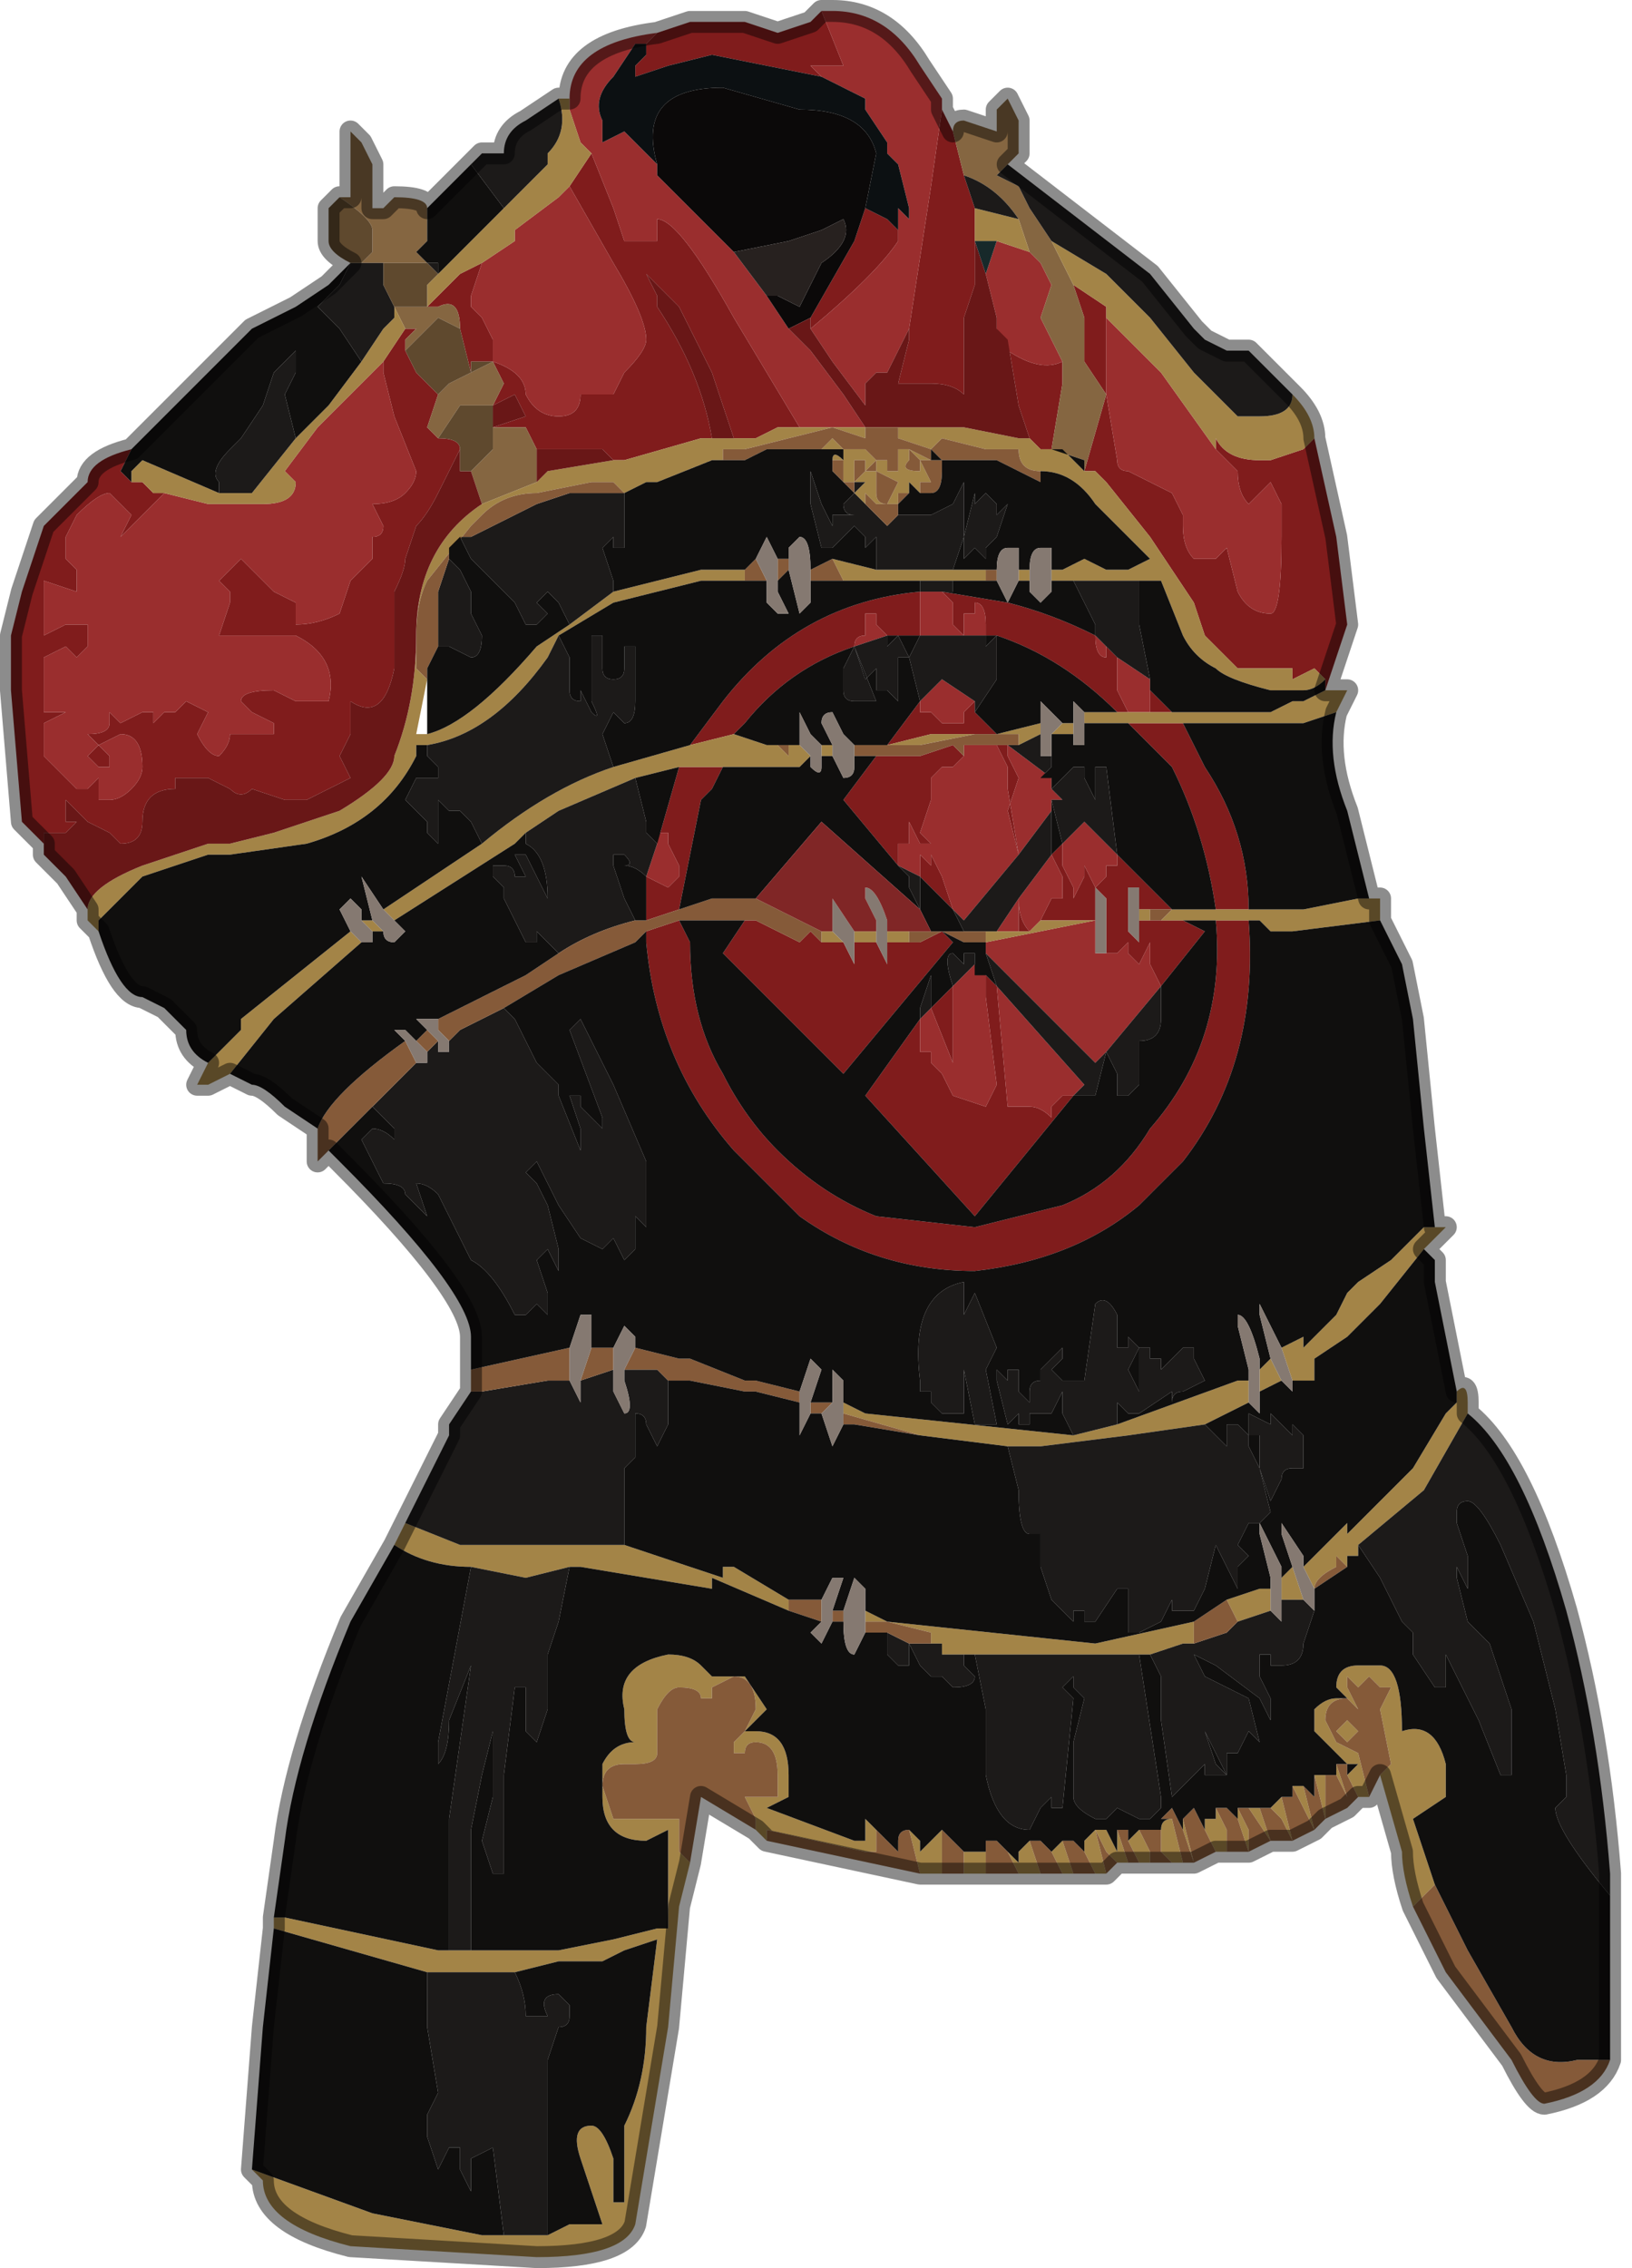 <?xml version="1.0" encoding="UTF-8" standalone="no"?>
<svg xmlns:xlink="http://www.w3.org/1999/xlink" height="10.35px" width="7.45px" xmlns="http://www.w3.org/2000/svg">
  <g transform="matrix(1.0, 0.0, 0.0, 1.0, 3.35, 3.75)">
    <path d="M0.95 -3.25 L1.0 -3.15 1.05 -2.95 1.1 -2.8 1.1 -2.65 1.1 -2.65 1.1 -2.45 1.05 -2.3 1.05 -1.95 Q1.0 -2.0 0.9 -2.0 L0.75 -2.0 0.8 -2.2 0.8 -2.25 0.9 -2.9 0.95 -3.25 M2.65 -1.75 L2.75 -1.3 2.8 -0.9 2.75 -0.75 2.7 -0.6 2.7 -0.65 2.7 -0.65 2.65 -0.7 2.55 -0.65 2.55 -0.7 2.3 -0.7 2.15 -0.85 2.1 -1.0 1.9 -1.3 1.7 -1.55 1.65 -1.6 1.6 -1.6 1.7 -1.95 1.6 -2.1 1.6 -2.3 1.55 -2.45 1.7 -2.35 1.7 -2.3 1.7 -1.95 1.75 -1.65 Q1.75 -1.6 1.8 -1.6 L2.0 -1.5 2.05 -1.4 2.05 -1.35 Q2.05 -1.25 2.1 -1.2 L2.2 -1.2 2.2 -1.2 2.25 -1.25 2.3 -1.05 Q2.35 -0.95 2.45 -0.95 2.5 -0.95 2.5 -1.3 L2.5 -1.45 2.45 -1.55 2.35 -1.45 Q2.3 -1.5 2.3 -1.6 L2.2 -1.7 2.2 -1.75 Q2.25 -1.65 2.4 -1.65 L2.45 -1.65 2.6 -1.7 2.65 -1.75 M-3.15 0.1 L-3.25 0.0 -3.3 -0.6 -3.3 -0.85 -3.25 -1.05 -3.15 -1.35 -3.05 -1.45 -2.95 -1.55 Q-2.95 -1.65 -2.75 -1.7 L-2.8 -1.6 -2.75 -1.55 -2.7 -1.55 -2.65 -1.5 -2.6 -1.5 -2.7 -1.4 -2.75 -1.35 -2.8 -1.3 -2.8 -1.3 -2.75 -1.4 -2.85 -1.5 Q-2.9 -1.5 -3.0 -1.4 L-3.05 -1.3 -3.05 -1.2 -3.0 -1.15 -3.0 -1.05 -3.15 -1.1 -3.15 -0.85 -3.05 -0.9 -2.95 -0.9 -2.95 -0.8 -3.0 -0.75 -3.05 -0.8 -3.15 -0.75 -3.15 -0.5 -3.05 -0.5 -3.05 -0.5 -3.15 -0.45 -3.15 -0.3 -3.1 -0.25 -3.0 -0.15 -2.95 -0.15 -2.9 -0.2 -2.9 -0.1 -2.85 -0.1 Q-2.8 -0.1 -2.75 -0.15 -2.7 -0.2 -2.7 -0.25 -2.7 -0.4 -2.8 -0.4 L-2.9 -0.35 -2.85 -0.3 -2.85 -0.25 -2.9 -0.25 -2.95 -0.3 -2.9 -0.35 -2.95 -0.4 Q-2.85 -0.4 -2.85 -0.45 L-2.85 -0.5 -2.8 -0.45 -2.7 -0.5 -2.65 -0.5 -2.65 -0.45 -2.6 -0.5 -2.55 -0.5 -2.5 -0.55 -2.4 -0.5 -2.45 -0.4 Q-2.4 -0.3 -2.35 -0.3 -2.3 -0.35 -2.3 -0.4 L-2.1 -0.4 -2.1 -0.45 -2.2 -0.5 -2.25 -0.55 Q-2.25 -0.6 -2.1 -0.6 L-2.0 -0.55 -1.85 -0.55 Q-1.8 -0.75 -2.0 -0.85 L-2.35 -0.85 -2.3 -1.0 -2.3 -1.05 -2.35 -1.1 -2.25 -1.2 -2.2 -1.15 -2.1 -1.05 -2.0 -1.0 -2.0 -0.9 Q-1.9 -0.9 -1.8 -0.95 L-1.75 -1.1 -1.7 -1.15 -1.65 -1.2 -1.65 -1.3 Q-1.6 -1.3 -1.6 -1.35 L-1.65 -1.45 Q-1.55 -1.45 -1.5 -1.5 -1.45 -1.55 -1.45 -1.6 L-1.55 -1.85 -1.6 -2.05 -1.6 -2.1 -1.5 -2.25 -1.45 -2.25 -1.5 -2.2 -1.5 -2.15 -1.45 -2.05 -1.35 -1.95 -1.35 -1.95 -1.4 -1.8 -1.35 -1.75 -1.35 -1.75 Q-1.25 -1.75 -1.25 -1.7 L-1.35 -1.5 Q-1.4 -1.4 -1.45 -1.35 L-1.5 -1.2 Q-1.5 -1.15 -1.55 -1.05 L-1.55 -0.7 Q-1.6 -0.45 -1.75 -0.55 L-1.75 -0.4 -1.8 -0.3 -1.75 -0.2 -1.85 -0.15 -1.95 -0.1 -2.05 -0.1 -2.2 -0.15 Q-2.25 -0.1 -2.3 -0.15 L-2.4 -0.2 Q-2.5 -0.2 -2.55 -0.2 L-2.55 -0.15 Q-2.7 -0.15 -2.7 0.0 -2.7 0.1 -2.8 0.1 L-2.85 0.05 -2.95 0.0 -3.0 -0.05 -3.05 -0.1 -3.05 0.0 -3.05 0.0 -3.0 0.0 -3.05 0.05 -3.15 0.05 -3.15 0.1 M-0.35 -3.6 L-0.2 -3.65 -0.2 -3.65 -0.15 -3.65 0.05 -3.65 0.2 -3.6 0.2 -3.6 0.35 -3.65 0.4 -3.7 0.5 -3.45 0.5 -3.45 0.45 -3.45 0.4 -3.45 0.35 -3.45 0.4 -3.4 -0.1 -3.5 -0.3 -3.45 -0.45 -3.4 -0.45 -3.45 -0.4 -3.5 -0.4 -3.55 -0.35 -3.6 -0.35 -3.6 M0.75 -2.65 Q0.65 -2.5 0.35 -2.25 L0.35 -2.3 0.55 -2.65 0.6 -2.8 0.7 -2.75 0.75 -2.7 0.75 -2.65 M1.5 -2.1 L1.5 -2.0 1.45 -1.7 1.4 -1.7 1.35 -1.75 1.35 -1.75 1.3 -1.9 1.25 -2.2 1.2 -2.25 1.25 -2.15 Q1.4 -2.05 1.5 -2.1 M0.3 -1.8 L0.2 -1.8 0.1 -1.75 0.0 -1.75 -0.1 -2.05 -0.25 -2.35 -0.3 -2.4 -0.4 -2.5 -0.35 -2.4 -0.35 -2.35 Q-0.15 -2.05 -0.1 -1.75 L-0.15 -1.75 -0.5 -1.65 -0.55 -1.65 -0.55 -1.65 -0.6 -1.7 -0.9 -1.7 -0.95 -1.8 -1.1 -1.8 -0.95 -1.85 -1.0 -1.95 -1.1 -1.9 -1.05 -2.0 -1.1 -2.1 Q-0.95 -2.05 -0.95 -1.95 -0.9 -1.85 -0.8 -1.85 -0.7 -1.85 -0.7 -1.95 L-0.65 -1.95 -0.55 -1.95 -0.5 -2.05 Q-0.4 -2.15 -0.4 -2.2 -0.4 -2.3 -0.55 -2.55 L-0.75 -2.9 -0.65 -3.05 -0.55 -2.8 -0.5 -2.65 -0.45 -2.65 -0.45 -2.65 -0.4 -2.65 -0.35 -2.65 -0.35 -2.7 -0.35 -2.75 Q-0.25 -2.75 0.0 -2.3 L0.3 -1.8 M-1.15 -2.55 L-1.2 -2.4 -1.2 -2.35 -1.15 -2.3 -1.1 -2.2 -1.1 -2.1 -1.15 -2.1 -1.2 -2.1 -1.2 -2.05 -1.25 -2.25 -1.25 -2.25 Q-1.25 -2.4 -1.35 -2.35 L-1.4 -2.35 -1.35 -2.4 -1.3 -2.45 -1.25 -2.5 -1.15 -2.55 M0.85 -1.05 L0.85 -0.85 0.75 -0.85 0.75 -0.95 0.75 -0.85 0.7 -0.85 0.65 -0.9 0.65 -0.95 0.6 -0.95 0.6 -0.85 Q0.55 -0.85 0.55 -0.8 L0.55 -0.8 Q0.25 -0.7 0.05 -0.45 L0.0 -0.4 -0.2 -0.35 -0.05 -0.55 Q0.3 -1.0 0.85 -1.05 M1.05 -0.85 L1.0 -0.9 1.0 -1.0 0.95 -1.05 1.25 -1.0 Q1.45 -0.95 1.65 -0.85 1.65 -0.75 1.7 -0.75 L1.7 -0.8 1.75 -0.75 1.75 -0.6 1.8 -0.5 1.75 -0.5 Q1.5 -0.75 1.2 -0.85 L1.2 -0.85 1.15 -0.85 1.15 -0.9 Q1.15 -1.0 1.1 -1.0 L1.1 -0.95 1.05 -0.95 1.05 -0.85 1.05 -0.85 M-0.25 -0.25 L-0.1 -0.25 -0.1 -0.25 -0.05 -0.25 -0.1 -0.15 -0.15 -0.1 Q-0.2 0.15 -0.25 0.4 L-0.4 0.45 -0.4 0.25 -0.3 0.3 Q-0.3 0.3 -0.25 0.25 L-0.25 0.2 -0.3 0.1 -0.3 0.05 -0.35 0.05 -0.35 0.1 -0.25 -0.25 M0.85 -0.55 L0.85 -0.5 0.85 -0.5 0.9 -0.5 0.9 -0.5 0.95 -0.45 Q1.0 -0.45 1.0 -0.45 L1.05 -0.45 1.05 -0.5 1.1 -0.55 1.1 -0.5 1.2 -0.4 0.9 -0.4 0.7 -0.35 0.85 -0.55 M0.65 -0.3 L0.7 -0.3 0.85 -0.3 1.0 -0.35 1.05 -0.3 1.05 -0.3 1.0 -0.25 0.95 -0.25 0.9 -0.2 0.9 -0.15 0.9 -0.1 0.85 0.05 0.9 0.1 0.85 0.1 0.8 0.0 0.8 0.1 0.75 0.1 0.75 0.2 0.5 -0.1 0.65 -0.3 M1.2 -0.35 L1.25 -0.35 1.25 -0.3 1.3 -0.2 1.25 -0.05 1.3 0.15 1.25 -0.15 1.25 -0.25 1.2 -0.35 M1.9 -0.6 L2.0 -0.5 1.9 -0.5 1.9 -0.6 M1.25 -1.0 L1.25 -1.0 M1.45 -0.2 L1.45 -0.15 1.45 -0.1 1.45 -0.05 1.45 -0.2 M1.75 0.15 L2.0 0.4 1.9 0.4 1.85 0.4 1.85 0.3 1.8 0.3 1.8 0.45 1.7 0.45 1.7 0.35 1.65 0.3 1.65 0.45 1.55 0.45 1.5 0.45 1.4 0.45 1.45 0.35 1.5 0.35 1.5 0.25 1.45 0.15 1.5 0.1 1.5 0.2 1.55 0.3 1.55 0.35 1.6 0.25 1.6 0.2 1.65 0.3 1.7 0.25 1.7 0.2 1.75 0.2 1.75 0.15 M2.2 0.4 Q2.15 0.05 2.0 -0.25 L1.8 -0.45 1.85 -0.45 2.0 -0.45 2.05 -0.45 2.15 -0.25 Q2.35 0.05 2.35 0.4 L2.2 0.4 M2.35 0.45 Q2.4 1.1 2.05 1.55 L1.85 1.75 Q1.55 2.0 1.1 2.05 0.65 2.05 0.3 1.8 L0.1 1.6 0.0 1.5 Q-0.35 1.1 -0.4 0.55 L-0.4 0.5 -0.25 0.45 -0.2 0.55 Q-0.2 0.9 -0.05 1.15 0.05 1.35 0.2 1.5 0.4 1.7 0.65 1.8 L1.1 1.85 1.5 1.75 Q1.75 1.65 1.9 1.4 2.25 1.0 2.2 0.45 L2.25 0.45 2.3 0.45 2.35 0.45 M2.05 0.45 L2.15 0.5 1.95 0.75 1.9 0.65 1.9 0.55 1.85 0.65 1.8 0.6 1.8 0.55 1.75 0.6 1.7 0.6 1.7 1.05 1.7 0.6 1.7 0.45 1.75 0.45 1.8 0.45 1.8 0.5 1.85 0.55 1.85 0.45 1.9 0.45 1.95 0.45 2.05 0.45 M1.55 1.25 L1.1 1.8 0.6 1.25 0.85 0.9 0.85 1.05 0.9 1.05 0.9 1.1 0.95 1.15 1.0 1.25 1.15 1.3 1.2 1.2 1.15 0.8 1.15 0.7 1.2 0.75 1.25 1.3 1.3 1.3 1.35 1.3 1.3 1.3 1.35 1.3 Q1.4 1.3 1.45 1.35 L1.45 1.3 1.5 1.25 1.55 1.25 M0.9 0.85 L1.0 0.75 1.0 1.1 0.9 0.85 M0.95 0.5 L1.0 0.55 0.5 1.15 -0.05 0.6 0.05 0.45 0.1 0.45 0.3 0.55 0.35 0.5 0.4 0.55 0.45 0.55 0.5 0.55 0.55 0.65 0.55 0.55 0.65 0.55 0.7 0.65 0.7 0.55 0.8 0.55 0.85 0.55 0.95 0.5 M1.3 0.5 L1.3 0.35 Q1.3 0.45 1.35 0.5 L1.3 0.5 M0.85 0.25 L0.85 0.15 0.9 0.2 0.9 0.15 0.95 0.25 1.0 0.4 0.85 0.25 M1.45 1.85 L1.45 1.85" fill="#801c1c" fill-rule="evenodd" stroke="none"/>
    <path d="M-0.75 -3.3 Q-0.75 -3.55 -0.35 -3.6 L-0.35 -3.6 -0.4 -3.55 -0.45 -3.55 -0.55 -3.4 Q-0.65 -3.3 -0.6 -3.2 L-0.6 -3.1 -0.5 -3.15 -0.35 -3.0 -0.35 -2.95 -0.3 -2.9 0.0 -2.6 0.0 -2.6 0.15 -2.4 0.15 -2.4 0.25 -2.25 0.35 -2.15 0.5 -1.95 0.6 -1.8 0.55 -1.8 0.3 -1.8 0.3 -1.8 0.0 -2.3 Q-0.25 -2.75 -0.35 -2.75 L-0.35 -2.7 -0.35 -2.65 -0.4 -2.65 -0.45 -2.65 -0.45 -2.65 -0.5 -2.65 -0.55 -2.8 -0.65 -3.05 -0.65 -3.05 -0.7 -3.1 -0.75 -3.25 -0.75 -3.3 -0.75 -3.3 M0.4 -3.7 L0.45 -3.7 Q0.7 -3.7 0.85 -3.45 L0.95 -3.3 0.95 -3.25 0.9 -2.9 0.8 -2.25 0.8 -2.25 0.7 -2.05 0.65 -2.05 0.6 -2.0 Q0.6 -1.95 0.6 -1.9 L0.45 -2.1 0.35 -2.25 Q0.65 -2.5 0.75 -2.65 L0.75 -2.7 0.75 -2.8 0.8 -2.75 0.8 -2.8 0.75 -3.0 0.7 -3.05 0.7 -3.1 0.6 -3.25 0.6 -3.3 0.4 -3.4 0.4 -3.4 0.35 -3.45 0.4 -3.45 0.45 -3.45 0.5 -3.45 0.5 -3.45 0.4 -3.7 M1.35 -2.6 L1.4 -2.55 1.45 -2.45 1.4 -2.3 1.5 -2.1 Q1.4 -2.05 1.25 -2.15 L1.2 -2.25 1.2 -2.3 1.15 -2.5 1.2 -2.65 1.35 -2.6 M1.7 -1.95 L1.7 -1.95 1.7 -2.3 1.95 -2.05 2.2 -1.7 2.2 -1.7 2.3 -1.6 Q2.3 -1.5 2.35 -1.45 L2.45 -1.55 2.5 -1.45 2.5 -1.3 Q2.5 -0.95 2.45 -0.95 2.35 -0.95 2.3 -1.05 L2.25 -1.25 2.2 -1.2 2.2 -1.2 2.1 -1.2 Q2.05 -1.25 2.05 -1.35 L2.05 -1.4 2.0 -1.5 1.8 -1.6 Q1.75 -1.6 1.75 -1.65 L1.7 -1.95 M-0.75 -2.9 L-0.55 -2.55 Q-0.4 -2.3 -0.4 -2.2 -0.4 -2.15 -0.5 -2.05 L-0.55 -1.95 -0.65 -1.95 -0.7 -1.95 Q-0.7 -1.85 -0.8 -1.85 -0.9 -1.85 -0.95 -1.95 -0.95 -2.05 -1.1 -2.1 L-1.1 -2.2 -1.15 -2.3 -1.2 -2.35 -1.2 -2.4 -1.15 -2.55 -1.0 -2.65 -1.0 -2.7 -0.8 -2.85 -0.75 -2.9 M0.85 -1.05 L0.85 -1.05 0.95 -1.05 1.0 -1.0 1.0 -0.9 1.05 -0.85 0.9 -0.85 0.85 -0.85 0.85 -1.05 M0.75 -0.85 L0.75 -0.95 0.75 -0.85 0.75 -0.85 M0.85 -0.55 L0.95 -0.65 1.1 -0.55 1.05 -0.5 1.05 -0.45 1.0 -0.45 Q1.0 -0.45 0.95 -0.45 L0.9 -0.5 0.9 -0.5 0.85 -0.5 0.85 -0.5 0.85 -0.55 M1.15 -0.85 L1.05 -0.85 1.05 -0.95 1.1 -0.95 1.1 -1.0 Q1.15 -1.0 1.15 -0.9 L1.15 -0.85 M0.55 -0.8 Q0.55 -0.85 0.6 -0.85 L0.6 -0.95 0.65 -0.95 0.65 -0.9 0.7 -0.85 0.55 -0.8 M1.05 -0.3 L1.05 -0.35 1.2 -0.35 1.25 -0.25 1.25 -0.15 1.3 0.15 1.25 -0.05 1.3 -0.2 1.25 -0.3 1.25 -0.35 1.45 -0.2 1.45 -0.05 1.3 0.15 1.05 0.45 1.0 0.4 0.95 0.25 0.9 0.15 0.9 0.2 0.85 0.15 0.85 0.25 0.75 0.2 0.75 0.1 0.8 0.1 0.8 0.0 0.85 0.1 0.9 0.1 0.85 0.05 0.9 -0.1 0.9 -0.15 0.9 -0.2 0.95 -0.25 1.0 -0.25 1.05 -0.3 1.05 -0.3 M1.65 -0.85 L1.7 -0.8 1.7 -0.75 Q1.65 -0.75 1.65 -0.85 M1.75 -0.75 L1.9 -0.65 1.9 -0.6 1.9 -0.5 1.85 -0.5 1.8 -0.5 1.75 -0.6 1.75 -0.75 M1.45 -0.1 L1.45 -0.15 1.5 -0.1 1.45 -0.1 M1.5 0.1 L1.6 0.0 1.75 0.15 1.75 0.2 1.7 0.2 1.7 0.25 1.65 0.3 1.6 0.2 1.6 0.25 1.55 0.35 1.55 0.3 1.5 0.2 1.5 0.1 M1.45 0.15 L1.5 0.25 1.5 0.35 1.45 0.35 1.4 0.45 1.35 0.5 Q1.3 0.45 1.3 0.35 L1.45 0.15 M1.15 0.6 L1.15 0.55 1.4 0.5 1.65 0.45 1.65 0.6 1.7 0.6 1.75 0.6 1.8 0.55 1.8 0.6 1.85 0.65 1.9 0.55 1.9 0.65 1.95 0.75 1.7 1.05 1.7 0.6 1.7 1.05 1.65 1.1 1.15 0.6 M1.3 0.35 L1.3 0.5 1.2 0.5 1.3 0.35 M1.0 0.75 L1.1 0.65 1.15 0.7 1.15 0.8 1.2 1.2 1.15 1.3 1.0 1.25 0.95 1.15 0.9 1.1 0.9 1.05 0.85 1.05 0.85 0.9 0.9 0.85 1.0 1.1 1.0 0.75 M1.2 0.75 L1.6 1.2 1.55 1.25 1.5 1.25 1.45 1.3 1.45 1.35 Q1.4 1.3 1.35 1.3 L1.3 1.3 1.35 1.3 1.3 1.3 1.25 1.3 1.2 0.75 M-2.6 -1.5 L-2.4 -1.45 -2.25 -1.45 -2.15 -1.45 Q-2.0 -1.45 -2.0 -1.55 L-2.05 -1.6 -1.9 -1.8 -1.65 -2.05 -1.6 -2.1 -1.6 -2.05 -1.55 -1.85 -1.45 -1.6 Q-1.45 -1.55 -1.5 -1.5 -1.55 -1.45 -1.65 -1.45 L-1.6 -1.35 Q-1.6 -1.3 -1.65 -1.3 L-1.65 -1.2 -1.7 -1.15 -1.75 -1.1 -1.8 -0.95 Q-1.9 -0.9 -2.0 -0.9 L-2.0 -1.0 -2.1 -1.05 -2.2 -1.15 -2.25 -1.2 -2.35 -1.1 -2.3 -1.05 -2.3 -1.0 -2.35 -0.85 -2.0 -0.85 Q-1.8 -0.75 -1.85 -0.55 L-2.0 -0.55 -2.1 -0.6 Q-2.25 -0.6 -2.25 -0.55 L-2.2 -0.5 -2.1 -0.45 -2.1 -0.4 -2.3 -0.4 Q-2.3 -0.35 -2.35 -0.3 -2.4 -0.3 -2.45 -0.4 L-2.4 -0.5 -2.5 -0.55 -2.55 -0.5 -2.6 -0.5 -2.65 -0.45 -2.65 -0.5 -2.7 -0.5 -2.8 -0.45 -2.85 -0.5 -2.85 -0.45 Q-2.85 -0.4 -2.95 -0.4 L-2.9 -0.35 -2.95 -0.3 -2.9 -0.25 -2.85 -0.25 -2.85 -0.3 -2.9 -0.35 -2.8 -0.4 Q-2.7 -0.4 -2.7 -0.25 -2.7 -0.2 -2.75 -0.15 -2.8 -0.1 -2.85 -0.1 L-2.9 -0.1 -2.9 -0.2 -2.95 -0.15 -3.0 -0.15 -3.1 -0.25 -3.15 -0.3 -3.15 -0.45 -3.05 -0.5 -3.05 -0.5 -3.15 -0.5 -3.15 -0.75 -3.05 -0.8 -3.0 -0.75 -2.95 -0.8 -2.95 -0.9 -3.05 -0.9 -3.15 -0.85 -3.15 -1.1 -3.0 -1.05 -3.0 -1.15 -3.05 -1.2 -3.05 -1.3 -3.0 -1.4 Q-2.9 -1.5 -2.85 -1.5 L-2.75 -1.4 -2.8 -1.3 -2.8 -1.3 -2.75 -1.35 -2.7 -1.4 -2.6 -1.5 M-0.35 0.1 L-0.35 0.05 -0.3 0.05 -0.3 0.1 -0.25 0.2 -0.25 0.25 Q-0.3 0.3 -0.3 0.3 L-0.4 0.25 -0.35 0.1" fill="#9a2e2e" fill-rule="evenodd" stroke="none"/>
    <path d="M1.0 -3.15 Q1.0 -3.2 1.05 -3.2 L1.2 -3.15 1.2 -3.25 1.25 -3.3 1.3 -3.2 1.3 -3.05 1.25 -3.0 1.2 -2.95 1.3 -2.9 1.35 -2.8 1.45 -2.65 1.55 -2.45 1.55 -2.45 1.6 -2.3 1.6 -2.1 1.7 -1.95 1.6 -1.6 1.6 -1.65 1.45 -1.7 1.5 -2.0 1.5 -2.1 1.4 -2.3 1.45 -2.45 1.4 -2.55 1.35 -2.6 1.3 -2.75 1.3 -2.75 Q1.2 -2.9 1.05 -2.95 L1.05 -2.95 1.0 -3.15 M-1.8 -2.85 L-1.75 -2.85 -1.75 -3.15 -1.75 -3.15 -1.7 -3.1 -1.65 -3.0 -1.65 -2.8 -1.6 -2.8 -1.55 -2.85 Q-1.4 -2.85 -1.4 -2.8 L-1.4 -2.65 -1.45 -2.6 -1.4 -2.55 -1.4 -2.55 -1.6 -2.55 -1.6 -2.55 -1.6 -2.55 -1.7 -2.55 -1.75 -2.55 -1.7 -2.55 -1.65 -2.6 -1.65 -2.7 Q-1.65 -2.75 -1.8 -2.85 M1.7 -1.95 L1.7 -1.95 M1.35 -2.75 L1.35 -2.7 1.35 -2.75 M-0.9 -1.55 L-1.15 -1.45 -1.15 -1.45 -1.2 -1.6 -1.1 -1.7 -1.1 -1.8 -0.95 -1.8 -0.9 -1.7 -0.9 -1.55 M-1.4 -2.35 L-1.35 -2.35 Q-1.25 -2.4 -1.25 -2.25 L-1.25 -2.25 -1.35 -2.3 -1.5 -2.15 -1.5 -2.2 -1.45 -2.25 -1.5 -2.25 -1.55 -2.35 -1.5 -2.35 -1.45 -2.35 -1.4 -2.35 -1.4 -2.35 M-1.1 -2.1 L-1.05 -2.0 -1.1 -1.9 -1.25 -1.9 -1.35 -1.75 -1.4 -1.8 -1.35 -1.95 -1.35 -1.95 -1.3 -2.0 -1.2 -2.05 Q-1.2 -2.05 -1.1 -2.1 M-1.35 -2.5 L-1.35 -2.5 -1.4 -2.45 -1.35 -2.5" fill="#856641" fill-rule="evenodd" stroke="none"/>
    <path d="M1.35 -2.75 L1.35 -2.7 1.35 -2.75" fill="#80665c" fill-rule="evenodd" stroke="none"/>
    <path d="M2.55 -1.95 Q2.65 -1.85 2.65 -1.75 L2.65 -1.75 2.6 -1.7 2.45 -1.65 2.4 -1.65 Q2.25 -1.65 2.2 -1.75 L2.2 -1.7 2.2 -1.7 1.95 -2.05 1.7 -2.3 1.7 -2.35 1.55 -2.45 1.55 -2.45 1.45 -2.65 1.7 -2.5 1.9 -2.3 1.9 -2.3 2.1 -2.05 2.3 -1.85 2.3 -1.85 2.4 -1.85 Q2.55 -1.85 2.55 -1.95 L2.55 -1.95 M2.7 -0.6 L2.75 -0.6 2.8 -0.6 2.75 -0.5 2.75 -0.5 2.6 -0.45 2.55 -0.45 2.45 -0.45 2.4 -0.45 2.25 -0.45 2.05 -0.45 2.0 -0.45 1.85 -0.45 1.8 -0.45 1.75 -0.45 1.65 -0.45 1.6 -0.45 1.6 -0.5 1.65 -0.5 1.75 -0.5 1.8 -0.5 1.85 -0.5 1.9 -0.5 2.0 -0.5 2.2 -0.5 2.45 -0.5 2.55 -0.55 2.55 -0.55 2.6 -0.55 2.6 -0.55 2.7 -0.6 M2.9 0.35 L2.95 0.35 2.95 0.45 2.55 0.5 2.5 0.5 2.45 0.5 2.4 0.45 2.35 0.45 2.3 0.45 2.25 0.45 2.2 0.45 2.05 0.45 1.95 0.45 2.0 0.4 2.15 0.4 2.2 0.4 2.35 0.4 2.5 0.4 2.55 0.4 2.6 0.4 2.85 0.35 2.9 0.35 M3.2 1.85 L3.25 1.85 3.2 1.9 3.15 1.95 2.95 2.2 2.85 2.3 2.8 2.35 2.65 2.45 2.65 2.55 2.6 2.55 2.55 2.55 2.5 2.4 2.6 2.35 2.6 2.4 2.65 2.35 2.75 2.25 2.8 2.15 2.85 2.1 3.0 2.0 3.15 1.85 3.2 1.85 M3.3 2.6 Q3.35 2.55 3.35 2.65 L3.35 2.7 3.15 3.05 2.85 3.3 2.85 3.35 2.8 3.35 2.8 3.4 2.75 3.35 2.75 3.4 Q2.65 3.45 2.65 3.5 L2.6 3.4 2.8 3.2 2.8 3.25 2.9 3.15 3.1 2.95 3.25 2.7 3.3 2.65 3.3 2.6 M3.1 4.95 Q3.05 4.8 3.05 4.7 L2.95 4.35 3.0 4.3 2.95 4.05 3.0 3.95 Q3.0 3.95 2.95 3.95 L2.9 3.9 2.85 3.95 2.8 3.9 2.8 3.95 2.85 4.05 2.8 4.0 Q2.7 4.0 2.7 4.1 L2.75 4.2 2.85 4.25 2.9 4.45 2.85 4.45 2.8 4.35 2.85 4.3 2.8 4.3 2.75 4.25 2.7 4.2 2.65 4.15 2.65 4.05 Q2.7 4.0 2.75 4.0 L2.8 4.0 2.75 3.95 Q2.75 3.85 2.85 3.85 L2.95 3.85 Q3.05 3.85 3.05 4.15 3.2 4.1 3.25 4.3 L3.25 4.45 3.1 4.55 3.2 4.85 3.1 4.95 M2.25 4.7 L2.2 4.7 2.15 4.6 2.15 4.55 2.2 4.55 2.2 4.5 2.25 4.6 2.25 4.7 M2.05 4.75 L2.0 4.75 1.95 4.7 1.95 4.6 Q1.95 4.55 2.0 4.55 L1.95 4.55 2.0 4.55 2.05 4.75 M1.9 4.75 L1.85 4.75 1.8 4.65 1.85 4.6 1.9 4.7 1.9 4.75 M1.8 4.75 L1.75 4.75 1.7 4.7 1.65 4.6 1.7 4.6 1.75 4.7 Q1.75 4.6 1.75 4.6 L1.8 4.75 M1.7 4.8 L1.65 4.8 1.6 4.7 1.6 4.65 1.65 4.6 1.7 4.8 M1.55 4.8 L1.5 4.8 1.45 4.7 1.5 4.65 1.55 4.8 M1.4 4.8 L1.3 4.8 1.25 4.7 1.3 4.75 1.3 4.7 1.35 4.65 1.4 4.8 M1.15 4.8 L1.05 4.8 1.05 4.7 1.1 4.7 1.15 4.7 1.15 4.65 1.15 4.8 M0.95 4.8 L0.85 4.8 0.8 4.6 0.85 4.65 0.85 4.7 0.9 4.65 Q0.95 4.6 0.95 4.6 L0.95 4.8 M0.15 4.65 L0.1 4.6 0.1 4.55 0.05 4.45 0.1 4.45 0.2 4.45 0.2 4.35 Q0.2 4.2 0.1 4.2 0.05 4.2 0.05 4.25 L0.0 4.25 0.0 4.2 0.05 4.15 0.1 4.05 Q0.1 3.9 0.0 3.9 L-0.1 3.95 -0.1 4.0 -0.15 4.0 -0.15 4.0 Q-0.15 3.95 -0.25 3.95 -0.3 3.95 -0.35 4.05 L-0.35 4.25 Q-0.35 4.3 -0.45 4.3 L-0.5 4.3 Q-0.6 4.3 -0.6 4.4 L-0.55 4.55 -0.4 4.55 -0.3 4.55 -0.25 4.55 -0.25 4.7 -0.2 4.75 -0.25 4.95 -0.3 5.5 -0.45 6.4 Q-0.5 6.55 -0.9 6.55 L-1.75 6.5 Q-2.15 6.4 -2.15 6.2 L-2.2 6.15 -1.65 6.35 -1.15 6.45 -1.05 6.45 -0.95 6.45 -0.85 6.45 -0.75 6.4 -0.6 6.4 -0.7 6.1 Q-0.75 5.95 -0.65 5.95 -0.6 5.95 -0.55 6.1 L-0.55 6.3 -0.5 6.3 -0.5 5.95 Q-0.4 5.75 -0.4 5.5 L-0.35 5.1 -0.5 5.15 -0.6 5.2 -0.8 5.2 -1.0 5.25 -1.05 5.25 -1.05 5.25 -1.35 5.25 -1.4 5.25 -2.1 5.05 -2.1 5.0 -2.05 5.0 -1.35 5.15 -1.3 5.15 -1.2 5.15 -1.1 5.15 -1.05 5.15 -0.8 5.15 -0.55 5.1 -0.35 5.05 -0.3 5.05 -0.3 4.6 -0.4 4.65 Q-0.6 4.65 -0.6 4.45 L-0.6 4.3 Q-0.55 4.2 -0.45 4.2 -0.5 4.2 -0.5 4.05 -0.55 3.85 -0.3 3.8 -0.2 3.8 -0.15 3.85 L-0.1 3.9 Q-0.1 3.9 -0.05 3.9 L0.05 3.9 0.15 4.05 0.1 4.1 0.05 4.15 0.1 4.15 Q0.25 4.15 0.25 4.35 L0.25 4.45 0.15 4.5 0.55 4.65 0.6 4.65 0.6 4.55 0.65 4.6 0.65 4.7 0.6 4.7 0.15 4.6 0.15 4.65 M-1.55 3.3 L-1.5 3.2 -1.25 3.3 -0.9 3.3 -0.5 3.3 -0.5 3.3 -0.05 3.45 -0.05 3.4 0.0 3.4 0.25 3.55 0.25 3.6 -0.1 3.45 -0.1 3.5 -0.7 3.4 -0.75 3.4 -0.95 3.45 -1.2 3.4 Q-1.4 3.4 -1.55 3.3 M-2.3 1.15 L-2.4 1.2 -2.45 1.2 -2.4 1.1 -2.3 1.0 -2.25 0.95 -2.25 0.9 -1.75 0.5 -1.7 0.55 -2.1 0.9 -2.1 0.9 -2.3 1.15 M-2.9 0.5 L-2.9 0.5 -2.95 0.45 -2.95 0.4 Q-2.95 0.3 -2.7 0.2 L-2.4 0.1 -2.3 0.1 -2.1 0.05 -1.8 -0.05 Q-1.55 -0.2 -1.55 -0.3 -1.45 -0.55 -1.45 -0.85 -1.45 -1.25 -1.15 -1.45 L-0.9 -1.55 -0.85 -1.6 -0.55 -1.65 -0.55 -1.65 -0.5 -1.65 -0.15 -1.75 -0.1 -1.75 0.0 -1.75 0.0 -1.75 0.1 -1.75 0.2 -1.8 0.3 -1.8 0.3 -1.8 0.55 -1.8 0.6 -1.8 0.6 -1.75 0.45 -1.8 0.05 -1.7 0.0 -1.7 -0.1 -1.7 -0.05 -1.7 -0.05 -1.65 Q-0.05 -1.65 -0.1 -1.65 L-0.35 -1.55 -0.4 -1.55 -0.5 -1.5 -0.55 -1.55 -0.65 -1.55 -0.9 -1.5 Q-1.05 -1.5 -1.15 -1.4 L-1.2 -1.35 -1.4 -1.1 Q-1.45 -1.0 -1.45 -0.85 L-1.45 -0.7 -1.4 -0.65 -1.45 -0.4 -1.4 -0.4 Q-1.2 -0.45 -0.9 -0.8 L-0.75 -0.9 -0.55 -1.05 -0.15 -1.15 -0.05 -1.15 -0.05 -1.15 0.05 -1.15 0.05 -1.1 -0.05 -1.1 -0.05 -1.1 -0.15 -1.1 -0.55 -1.0 -0.55 -1.0 -0.8 -0.85 -0.85 -0.75 Q-1.1 -0.4 -1.4 -0.35 L-1.45 -0.35 -1.45 -0.3 Q-1.6 0.0 -1.95 0.1 L-2.3 0.15 -2.4 0.15 -2.4 0.15 -2.7 0.25 -2.9 0.45 -2.9 0.5 M-0.8 -3.3 L-0.75 -3.3 -0.75 -3.3 -0.75 -3.25 -0.7 -3.1 -0.65 -3.05 -0.65 -3.05 -0.75 -2.9 -0.8 -2.85 -1.0 -2.7 -1.0 -2.65 -1.15 -2.55 -1.25 -2.5 -1.3 -2.45 -1.35 -2.4 -1.4 -2.35 -1.4 -2.45 -1.35 -2.5 -1.35 -2.5 -1.05 -2.8 -1.0 -2.85 -0.85 -3.0 -0.85 -3.05 Q-0.75 -3.15 -0.8 -3.3 M1.1 -2.65 L1.1 -2.65 1.1 -2.8 1.3 -2.75 1.3 -2.75 1.35 -2.6 1.2 -2.65 1.15 -2.65 1.1 -2.65 1.1 -2.65 M1.35 -1.75 L1.35 -1.75 1.4 -1.7 1.45 -1.7 1.5 -1.7 1.6 -1.6 1.65 -1.6 1.7 -1.55 1.9 -1.3 2.1 -1.0 2.15 -0.85 2.3 -0.7 2.55 -0.7 2.55 -0.65 2.65 -0.7 2.7 -0.65 2.7 -0.65 Q2.65 -0.6 2.6 -0.6 L2.55 -0.6 Q2.5 -0.6 2.45 -0.6 2.25 -0.65 2.2 -0.7 2.1 -0.75 2.05 -0.85 L1.95 -1.1 1.85 -1.1 1.75 -1.1 1.55 -1.1 1.5 -1.1 1.45 -1.1 1.45 -1.1 1.45 -1.15 1.5 -1.15 1.6 -1.2 1.7 -1.15 1.8 -1.15 1.9 -1.2 1.65 -1.45 Q1.55 -1.6 1.4 -1.6 L1.4 -1.6 Q1.3 -1.6 1.3 -1.7 L1.15 -1.7 0.95 -1.75 0.9 -1.7 0.75 -1.75 0.75 -1.8 1.05 -1.8 1.3 -1.75 1.3 -1.75 1.35 -1.75 1.35 -1.75 M0.85 -1.5 L0.8 -1.55 0.8 -1.5 0.75 -1.5 0.75 -1.45 0.7 -1.45 0.65 -1.45 0.6 -1.5 0.6 -1.45 0.55 -1.5 0.6 -1.55 0.55 -1.55 0.55 -1.5 0.55 -1.55 0.5 -1.55 0.5 -1.6 0.5 -1.65 0.45 -1.65 0.45 -1.65 Q0.45 -1.7 0.5 -1.65 L0.5 -1.7 0.4 -1.7 0.4 -1.7 0.45 -1.75 0.5 -1.7 0.5 -1.7 0.55 -1.7 0.6 -1.7 0.6 -1.7 0.65 -1.65 0.6 -1.6 0.65 -1.6 0.65 -1.65 0.7 -1.65 0.7 -1.6 0.75 -1.6 0.75 -1.7 0.8 -1.7 0.9 -1.65 0.85 -1.65 0.9 -1.55 0.9 -1.55 0.85 -1.55 0.85 -1.5 M1.0 -1.15 L1.15 -1.15 1.15 -1.1 1.0 -1.1 0.9 -1.1 0.85 -1.1 0.5 -1.1 0.45 -1.2 0.65 -1.15 0.7 -1.15 1.0 -1.15 1.0 -1.15 M1.3 -1.15 L1.35 -1.15 1.35 -1.1 1.3 -1.1 1.3 -1.15 M0.6 -1.8 L0.6 -1.8 M0.65 -1.6 L0.65 -1.5 Q0.65 -1.45 0.7 -1.45 L0.75 -1.55 0.65 -1.6 M0.55 -1.55 L0.6 -1.6 0.6 -1.65 0.55 -1.65 0.55 -1.55 M0.8 -1.7 L0.8 -1.65 Q0.75 -1.6 0.85 -1.6 L0.85 -1.6 0.85 -1.65 0.8 -1.7 M-0.5 -1.5 L-0.5 -1.5 M0.45 -0.35 L0.45 -0.3 0.4 -0.3 0.4 -0.35 0.45 -0.35 M0.55 -0.35 L0.55 -0.35 0.7 -0.35 0.9 -0.4 1.2 -0.4 1.1 -0.4 0.85 -0.35 0.55 -0.35 M0.3 -0.35 L0.35 -0.3 0.3 -0.25 0.2 -0.25 -0.05 -0.25 -0.1 -0.25 -0.1 -0.25 -0.25 -0.25 -0.45 -0.2 -0.8 -0.05 -0.95 0.05 -1.0 0.1 -1.55 0.45 -1.6 0.4 -1.45 0.3 -1.15 0.1 Q-0.85 -0.15 -0.55 -0.25 L-0.55 -0.25 -0.2 -0.35 0.0 -0.4 0.15 -0.35 0.2 -0.35 0.25 -0.3 0.25 -0.35 0.3 -0.35 M1.3 -0.35 L1.3 -0.4 1.25 -0.4 1.2 -0.4 1.4 -0.45 1.4 -0.4 1.3 -0.35 M1.5 -0.45 L1.55 -0.45 1.55 -0.4 1.45 -0.4 1.5 -0.45 1.5 -0.45 M1.4 0.45 L1.5 0.45 1.55 0.45 1.65 0.45 1.4 0.5 1.15 0.55 1.15 0.5 1.2 0.5 1.3 0.5 1.35 0.5 1.4 0.45 M1.7 0.45 L1.8 0.45 1.75 0.45 1.7 0.45 M1.85 0.4 L1.9 0.4 1.9 0.45 1.85 0.45 1.85 0.4 M2.4 2.5 L2.45 2.45 2.5 2.55 2.4 2.6 2.4 2.5 M2.35 2.65 L2.15 2.75 1.8 2.8 1.4 2.85 1.25 2.85 0.85 2.8 0.5 2.7 0.5 2.65 0.6 2.7 1.55 2.8 1.75 2.75 2.3 2.55 2.35 2.55 2.35 2.65 M2.5 3.45 L2.55 3.4 2.6 3.55 Q2.55 3.55 2.5 3.55 L2.5 3.45 M0.8 0.5 L0.8 0.55 0.7 0.55 0.7 0.5 0.8 0.5 M0.55 0.55 L0.55 0.5 0.65 0.5 0.65 0.55 0.55 0.55 M0.45 0.5 L0.5 0.55 0.45 0.55 0.4 0.55 0.4 0.5 0.45 0.5 M0.6 3.6 L0.7 3.65 1.65 3.75 2.1 3.65 2.1 3.75 2.05 3.75 1.9 3.8 1.85 3.8 1.55 3.8 1.5 3.8 1.1 3.8 1.05 3.8 0.95 3.8 0.95 3.75 0.9 3.75 0.9 3.7 0.7 3.65 0.6 3.65 0.6 3.6 M2.25 3.55 L2.4 3.5 2.45 3.5 2.45 3.6 2.3 3.65 2.25 3.55 M2.05 4.6 L2.05 4.55 2.1 4.75 2.05 4.6 M2.3 4.55 L2.3 4.5 2.35 4.6 2.35 4.7 2.3 4.55 M2.35 4.5 L2.4 4.5 2.45 4.65 2.35 4.5 M2.45 4.5 L2.5 4.45 2.55 4.65 2.5 4.55 2.45 4.5 M2.55 4.4 L2.6 4.4 2.65 4.6 2.55 4.4 M2.65 4.35 L2.7 4.35 2.7 4.55 2.65 4.35 M2.75 4.35 L2.75 4.3 2.8 4.45 2.75 4.35 M2.8 4.1 L2.85 4.15 2.8 4.2 2.75 4.15 2.8 4.1 M-1.35 -2.5 L-1.35 -2.5 M-1.4 -2.35 L-1.4 -2.35 M-2.35 -1.5 L-2.25 -1.5 -2.2 -1.5 -2.0 -1.75 -1.85 -1.9 -1.7 -2.1 -1.6 -2.25 -1.55 -2.3 -1.55 -2.35 -1.5 -2.25 -1.6 -2.1 -1.65 -2.05 -1.9 -1.8 -2.05 -1.6 -2.0 -1.55 Q-2.0 -1.45 -2.15 -1.45 L-2.25 -1.45 -2.4 -1.45 -2.6 -1.5 -2.65 -1.5 -2.7 -1.55 -2.75 -1.55 -2.75 -1.6 -2.7 -1.65 -2.35 -1.5 M-1.65 0.45 L-1.6 0.5 -1.65 0.5 -1.7 0.45 -1.65 0.45" fill="#a38447" fill-rule="evenodd" stroke="none"/>
    <path d="M1.25 -3.0 L1.9 -2.5 2.1 -2.25 2.15 -2.2 2.25 -2.15 2.35 -2.15 2.45 -2.05 2.55 -1.95 2.55 -1.95 Q2.55 -1.85 2.4 -1.85 L2.3 -1.85 2.3 -1.85 2.1 -2.05 1.9 -2.3 1.9 -2.3 1.7 -2.5 1.45 -2.65 1.35 -2.8 1.3 -2.9 1.2 -2.95 1.25 -3.0 M3.35 2.7 Q3.6 2.9 3.8 3.6 3.95 4.15 4.0 4.8 L4.0 4.9 Q3.75 4.6 3.75 4.5 L3.8 4.45 3.8 4.35 3.75 4.05 3.65 3.65 3.5 3.3 Q3.4 3.1 3.35 3.1 3.3 3.1 3.3 3.15 L3.3 3.2 3.35 3.35 3.35 3.5 3.3 3.4 3.3 3.45 3.35 3.65 3.45 3.75 3.5 3.9 3.55 4.05 3.55 4.35 3.5 4.35 3.4 4.1 3.25 3.8 3.25 3.95 3.2 3.95 3.1 3.8 3.1 3.7 3.05 3.65 2.95 3.45 2.85 3.3 3.15 3.05 3.35 2.7 M-1.5 3.2 L-1.45 3.1 -1.3 2.8 -1.3 2.75 -1.2 2.6 -1.15 2.6 -0.85 2.55 -0.75 2.55 -0.75 2.55 -0.7 2.65 -0.7 2.55 -0.55 2.5 -0.55 2.5 -0.55 2.6 -0.5 2.7 Q-0.45 2.7 -0.5 2.55 L-0.5 2.5 -0.35 2.5 -0.3 2.55 -0.3 2.75 -0.35 2.85 -0.4 2.75 Q-0.4 2.7 -0.45 2.7 L-0.45 2.9 -0.5 2.95 -0.5 3.2 -0.5 3.3 -0.5 3.3 -0.9 3.3 -1.25 3.3 -1.5 3.2 M-1.2 -3.0 L-1.15 -3.05 -1.05 -3.05 Q-1.05 -3.15 -0.95 -3.2 L-0.8 -3.3 -0.8 -3.3 Q-0.75 -3.15 -0.85 -3.05 L-0.85 -3.0 -1.0 -2.85 -1.05 -2.8 -1.2 -3.0 M1.1 -2.8 L1.05 -2.95 1.05 -2.95 Q1.2 -2.9 1.3 -2.75 L1.1 -2.8 M0.75 -1.4 L0.8 -1.4 0.85 -1.4 0.85 -1.45 0.85 -1.4 0.9 -1.4 1.0 -1.45 1.05 -1.55 1.05 -1.45 1.05 -1.3 1.1 -1.5 1.1 -1.45 1.1 -1.45 1.15 -1.5 1.15 -1.5 1.2 -1.45 Q1.2 -1.45 1.2 -1.4 L1.25 -1.45 1.25 -1.45 1.2 -1.3 1.15 -1.25 1.15 -1.2 1.1 -1.25 1.1 -1.25 1.05 -1.2 1.05 -1.3 1.0 -1.15 1.0 -1.15 0.7 -1.15 0.65 -1.15 0.65 -1.25 0.65 -1.3 0.6 -1.25 0.6 -1.3 0.55 -1.35 0.55 -1.35 0.45 -1.25 0.45 -1.25 0.4 -1.25 0.4 -1.25 0.35 -1.45 0.35 -1.6 0.4 -1.45 0.45 -1.35 0.45 -1.4 0.5 -1.4 0.55 -1.4 Q0.5 -1.4 0.5 -1.45 L0.55 -1.5 0.55 -1.5 0.55 -1.55 0.6 -1.55 0.55 -1.5 0.6 -1.45 0.65 -1.4 0.7 -1.35 0.75 -1.4 M0.85 -1.1 L0.9 -1.1 1.0 -1.1 1.0 -1.05 0.95 -1.05 0.85 -1.05 0.85 -1.05 0.85 -1.1 M0.85 -0.85 L0.9 -0.85 1.05 -0.85 1.15 -0.85 1.15 -0.8 1.2 -0.85 1.2 -0.75 1.2 -0.65 1.1 -0.5 1.1 -0.5 1.1 -0.55 0.95 -0.65 0.85 -0.55 0.8 -0.75 0.85 -0.85 M0.75 -0.85 L0.75 -0.85 0.75 -0.85 0.8 -0.75 0.75 -0.75 0.75 -0.75 0.75 -0.65 Q0.75 -0.55 0.75 -0.55 L0.7 -0.6 0.65 -0.6 0.65 -0.7 0.6 -0.65 0.55 -0.8 0.55 -0.8 0.65 -0.55 0.65 -0.55 0.55 -0.55 Q0.5 -0.55 0.5 -0.6 L0.5 -0.7 0.55 -0.8 0.7 -0.85 0.7 -0.8 0.75 -0.85 M1.2 -0.85 L1.2 -0.85 M1.05 -0.85 L1.05 -0.85 M-0.55 -1.05 L-0.75 -0.9 -0.8 -1.0 -0.85 -1.05 -0.9 -1.0 -0.85 -0.95 -0.9 -0.9 -0.95 -0.9 -1.0 -1.0 -1.1 -1.1 -1.15 -1.15 -1.2 -1.2 -1.25 -1.3 -1.2 -1.3 -1.1 -1.35 -1.0 -1.4 -0.9 -1.45 -0.75 -1.5 -0.5 -1.5 -0.5 -1.3 -0.5 -1.25 Q-0.55 -1.25 -0.55 -1.25 L-0.55 -1.3 -0.6 -1.25 -0.55 -1.1 -0.55 -1.05 M-0.5 -1.5 L-0.5 -1.5 M-0.55 -0.25 Q-0.85 -0.15 -1.15 0.1 L-1.2 0.0 -1.25 -0.05 -1.3 -0.05 -1.35 -0.1 -1.35 -0.1 -1.35 0.0 -1.35 0.1 -1.4 0.05 -1.4 0.0 -1.5 -0.1 -1.45 -0.2 -1.45 -0.2 -1.4 -0.2 -1.35 -0.2 -1.35 -0.25 -1.4 -0.3 -1.4 -0.35 Q-1.1 -0.4 -0.85 -0.75 L-0.8 -0.85 -0.75 -0.75 -0.75 -0.6 Q-0.75 -0.55 -0.7 -0.55 L-0.7 -0.6 -0.7 -0.6 -0.65 -0.5 Q-0.6 -0.45 -0.65 -0.55 L-0.65 -0.8 -0.65 -0.85 -0.6 -0.85 -0.6 -0.7 Q-0.6 -0.65 -0.55 -0.65 -0.5 -0.65 -0.5 -0.7 L-0.5 -0.8 -0.45 -0.8 -0.45 -0.55 Q-0.45 -0.45 -0.5 -0.45 L-0.55 -0.5 -0.6 -0.4 -0.55 -0.25 M-0.95 0.05 L-0.8 -0.05 -0.45 -0.2 -0.4 0.0 -0.4 0.05 -0.35 0.1 -0.4 0.25 -0.4 0.25 Q-0.45 0.2 -0.5 0.2 -0.45 0.2 -0.5 0.15 L-0.55 0.15 -0.55 0.2 -0.5 0.35 -0.45 0.45 Q-0.65 0.5 -0.8 0.6 L-0.85 0.55 -0.9 0.5 -0.9 0.55 Q-0.95 0.55 -0.95 0.55 L-1.0 0.45 -1.05 0.35 -1.05 0.3 -1.1 0.25 -1.1 0.2 -1.05 0.2 Q-1.0 0.2 -1.0 0.25 L-0.95 0.25 -1.0 0.15 Q-1.0 0.15 -0.95 0.15 L-0.9 0.25 -0.85 0.35 Q-0.85 0.15 -0.95 0.1 L-0.95 0.05 M1.25 -0.35 L1.25 -0.35 1.3 -0.35 1.4 -0.4 1.4 -0.3 1.45 -0.3 1.45 -0.25 1.4 -0.2 1.45 -0.2 1.45 -0.2 1.25 -0.35 M1.85 -1.1 L1.85 -0.9 1.9 -0.65 1.9 -0.6 1.9 -0.65 1.75 -0.75 1.7 -0.8 1.7 -0.8 1.65 -0.85 1.65 -0.9 1.55 -1.1 1.75 -1.1 1.85 -1.1 M1.45 -0.15 L1.5 -0.2 1.5 -0.2 1.55 -0.25 1.6 -0.25 1.6 -0.2 1.65 -0.1 1.65 -0.2 1.65 -0.25 1.7 -0.25 1.75 0.15 1.6 0.0 1.5 0.1 1.45 -0.1 1.5 -0.1 1.45 -0.15 M-1.05 0.85 L-1.0 0.9 -0.95 1.0 -0.9 1.1 -0.8 1.2 -0.8 1.25 -0.7 1.5 Q-0.7 1.45 -0.7 1.4 L-0.75 1.25 -0.7 1.25 -0.7 1.3 -0.6 1.4 -0.6 1.35 -0.75 0.95 -0.7 0.9 Q-0.7 0.9 -0.55 1.2 L-0.4 1.55 -0.4 1.85 -0.4 1.85 -0.45 1.8 -0.45 1.75 -0.45 1.9 -0.45 1.95 -0.5 2.0 -0.55 1.9 -0.6 1.95 -0.6 1.95 -0.7 1.9 -0.8 1.75 -0.85 1.65 -0.9 1.55 -0.95 1.6 -0.9 1.65 -0.85 1.75 -0.8 1.95 -0.8 2.05 -0.85 1.95 -0.9 2.0 -0.85 2.15 -0.85 2.25 -0.9 2.2 -0.95 2.25 -0.95 2.25 -1.0 2.25 Q-1.1 2.05 -1.2 2.0 L-1.25 1.9 -1.3 1.8 -1.35 1.7 Q-1.4 1.65 -1.45 1.65 L-1.4 1.8 -1.5 1.7 Q-1.5 1.65 -1.6 1.65 L-1.65 1.55 -1.7 1.45 -1.65 1.4 Q-1.6 1.4 -1.55 1.45 L-1.55 1.4 -1.6 1.35 -1.65 1.3 -1.45 1.1 -1.4 1.1 -1.4 1.05 -1.35 1.0 -1.35 1.05 -1.3 1.05 -1.3 1.0 -1.25 0.95 -1.05 0.85 M1.95 0.75 L1.95 0.9 Q1.95 1.0 1.85 1.0 L1.85 1.2 1.8 1.25 1.75 1.25 1.75 1.15 1.7 1.05 1.65 1.25 1.6 1.25 1.55 1.25 1.55 1.25 1.6 1.2 1.2 0.75 1.15 0.6 1.65 1.1 1.7 1.05 1.95 0.75 M0.85 0.9 L0.85 0.85 0.9 0.7 0.9 0.85 0.85 0.9 M1.0 0.75 Q0.95 0.6 1.0 0.6 L1.05 0.65 1.05 0.6 Q1.05 0.6 1.1 0.6 L1.1 0.7 1.15 0.7 1.1 0.65 1.0 0.75 M2.1 2.4 L2.1 2.45 2.15 2.55 2.05 2.6 Q2.0 2.6 2.0 2.65 L2.0 2.6 1.85 2.7 1.85 2.5 1.85 2.4 1.9 2.4 1.9 2.45 1.95 2.45 1.95 2.55 1.95 2.5 2.0 2.45 2.05 2.4 2.1 2.4 M2.15 2.75 L2.2 2.8 2.25 2.85 2.25 2.75 2.3 2.75 2.35 2.8 2.35 2.7 2.45 2.75 2.45 2.7 2.5 2.75 2.55 2.8 2.55 2.75 2.6 2.8 2.6 2.9 2.6 2.95 2.55 2.95 Q2.5 2.95 2.5 3.0 L2.45 3.1 2.4 2.95 2.4 2.8 2.35 2.8 2.35 2.85 2.4 2.95 2.45 3.15 2.4 3.2 2.35 3.2 2.3 3.3 2.35 3.35 2.3 3.4 2.3 3.5 2.25 3.4 2.2 3.3 2.15 3.5 2.1 3.6 2.0 3.6 2.0 3.55 1.95 3.65 1.85 3.7 1.8 3.7 1.8 3.5 1.75 3.5 1.65 3.65 1.6 3.65 1.6 3.6 1.55 3.6 1.55 3.65 1.45 3.55 1.4 3.4 1.4 3.25 1.35 3.25 Q1.3 3.25 1.3 3.05 L1.25 2.85 1.4 2.85 1.8 2.8 2.15 2.75 M1.15 0.5 L1.05 0.5 1.0 0.4 1.05 0.45 1.3 0.15 1.45 -0.05 1.45 0.15 1.3 0.35 1.2 0.5 1.15 0.5 M0.85 0.4 L0.8 0.3 Q0.8 0.25 0.8 0.25 L0.75 0.2 0.85 0.25 0.85 0.4 0.85 0.4 M1.1 2.15 L1.2 2.4 1.15 2.5 1.2 2.75 1.15 2.75 1.1 2.75 1.05 2.5 1.05 2.25 1.1 2.15 M1.55 2.8 L1.5 2.7 1.5 2.6 1.45 2.7 1.4 2.7 1.35 2.7 1.35 2.75 1.3 2.75 1.3 2.7 1.25 2.75 1.2 2.55 1.2 2.5 1.25 2.55 1.25 2.5 1.3 2.5 1.3 2.6 1.35 2.65 1.35 2.6 Q1.35 2.55 1.4 2.55 L1.4 2.5 1.5 2.4 1.5 2.3 1.5 2.45 1.45 2.5 1.5 2.55 1.6 2.55 1.65 2.2 Q1.7 2.15 1.75 2.25 L1.75 2.4 1.8 2.4 1.8 2.35 1.85 2.4 1.8 2.5 1.85 2.6 1.85 2.7 1.8 2.7 1.75 2.65 1.75 2.75 1.55 2.8 M1.05 2.7 L0.95 2.7 0.9 2.65 0.9 2.6 0.85 2.6 0.85 2.55 Q0.8 2.15 1.05 2.1 L1.05 2.7 M-0.75 3.4 L-0.8 3.65 -0.85 3.8 -0.85 4.05 -0.9 4.2 -0.95 4.15 -0.95 3.95 -1.0 3.95 -1.05 4.35 -1.05 4.8 -1.1 4.8 -1.15 4.65 -1.1 4.45 -1.1 4.15 -1.1 4.15 -1.15 4.35 -1.2 4.6 -1.2 5.15 -1.3 5.15 -1.3 4.55 -1.2 3.85 -1.3 4.1 Q-1.3 4.25 -1.35 4.3 L-1.35 4.2 -1.2 3.4 -0.95 3.45 -0.75 3.4 M0.9 3.75 L0.95 3.75 0.95 3.9 0.9 3.9 0.85 3.85 0.8 3.75 0.8 3.85 0.75 3.85 0.7 3.8 0.7 3.7 0.8 3.75 0.9 3.75 M0.95 3.8 L1.05 3.8 1.05 3.85 1.1 3.9 Q1.1 3.95 1.0 3.95 L0.95 3.9 0.95 3.8 M1.1 3.8 L1.5 3.8 1.55 3.8 1.85 3.8 1.95 4.45 1.95 4.5 1.9 4.55 1.85 4.55 1.75 4.5 1.7 4.55 1.65 4.55 Q1.55 4.5 1.55 4.45 L1.55 4.2 1.6 4.0 1.55 3.95 1.55 3.8 1.55 3.9 1.5 3.95 1.55 4.0 1.5 4.5 1.45 4.5 1.45 4.45 1.4 4.5 1.35 4.6 Q1.2 4.6 1.15 4.35 L1.15 4.05 1.1 3.8 M1.9 3.8 L2.05 3.75 2.1 3.75 2.25 3.7 2.3 3.65 2.45 3.6 2.5 3.65 2.5 3.55 Q2.55 3.55 2.6 3.55 L2.65 3.6 2.6 3.75 Q2.6 3.85 2.5 3.85 L2.45 3.85 2.45 3.8 Q2.4 3.8 2.4 3.8 L2.4 3.9 2.45 4.0 2.45 4.1 2.4 4.0 2.2 3.85 2.1 3.8 2.05 3.75 2.1 3.8 2.15 3.9 2.35 4.0 2.4 4.2 2.35 4.15 2.3 4.25 2.25 4.25 2.25 4.35 2.15 4.15 2.2 4.3 2.25 4.35 2.2 4.35 2.15 4.35 2.15 4.3 2.1 4.35 2.0 4.45 1.95 4.1 1.95 3.9 2.05 4.0 2.1 4.05 2.15 4.1 2.1 4.05 2.05 4.0 1.95 3.9 1.9 3.8 M-1.75 -2.55 L-1.7 -2.55 -1.6 -2.55 -1.6 -2.55 -1.6 -2.45 -1.55 -2.35 -1.55 -2.3 -1.6 -2.25 -1.7 -2.1 -1.8 -2.25 -1.9 -2.35 -1.8 -2.45 -1.75 -2.55 M-1.35 -2.5 L-1.35 -2.5 -1.4 -2.55 -1.35 -2.55 -1.35 -2.5 M-2.35 -1.5 L-2.35 -1.55 Q-2.4 -1.6 -2.3 -1.7 L-2.25 -1.75 -2.15 -1.9 -2.1 -2.05 -2.0 -2.15 -2.0 -2.05 -2.05 -1.95 -2.0 -1.75 -2.2 -1.5 -2.25 -1.5 -2.35 -1.5 M-1.2 -1.3 L-1.2 -1.25 -1.2 -1.3 M-1.3 -1.2 L-1.25 -1.15 -1.2 -1.05 -1.2 -0.95 -1.15 -0.85 Q-1.15 -0.75 -1.2 -0.75 L-1.3 -0.8 -1.35 -0.8 -1.35 -1.05 -1.3 -1.2 M-0.85 6.45 L-0.95 6.45 -1.05 6.45 -1.1 6.05 -1.2 6.1 -1.2 6.25 -1.25 6.15 -1.25 6.05 -1.3 6.05 -1.35 6.15 -1.4 6.0 -1.4 5.9 -1.35 5.8 -1.4 5.5 -1.4 5.25 -1.35 5.25 -1.05 5.25 -1.05 5.25 -1.0 5.25 Q-0.95 5.35 -0.95 5.45 L-0.85 5.45 Q-0.9 5.35 -0.8 5.35 L-0.75 5.4 -0.75 5.45 Q-0.75 5.5 -0.8 5.5 L-0.85 5.65 -0.85 6.15 -0.85 6.45" fill="#1c1a19" fill-rule="evenodd" stroke="none"/>
    <path d="M0.4 -3.4 L0.4 -3.4 0.6 -3.3 0.6 -3.25 0.7 -3.1 0.7 -3.05 0.75 -3.0 0.8 -2.8 0.8 -2.75 0.75 -2.8 0.75 -2.7 0.75 -2.65 0.75 -2.7 0.7 -2.75 0.6 -2.8 0.65 -3.05 Q0.6 -3.25 0.3 -3.25 L-0.05 -3.35 Q-0.45 -3.35 -0.35 -3.0 L-0.5 -3.15 -0.6 -3.1 -0.6 -3.2 Q-0.65 -3.3 -0.55 -3.4 L-0.45 -3.55 -0.4 -3.55 -0.4 -3.5 -0.45 -3.45 -0.45 -3.4 -0.3 -3.45 -0.1 -3.5 0.4 -3.4" fill="#0c1012" fill-rule="evenodd" stroke="none"/>
    <path d="M-0.35 -3.0 Q-0.45 -3.35 -0.05 -3.35 L0.3 -3.25 Q0.6 -3.25 0.65 -3.05 L0.6 -2.8 0.55 -2.65 0.35 -2.3 0.25 -2.25 0.15 -2.4 0.15 -2.4 0.2 -2.4 0.3 -2.35 0.4 -2.55 Q0.55 -2.65 0.5 -2.75 L0.4 -2.7 0.25 -2.65 0.0 -2.6 -0.3 -2.9 -0.35 -2.95 -0.35 -3.0" fill="#0b0909" fill-rule="evenodd" stroke="none"/>
    <path d="M0.0 -2.6 L0.25 -2.65 0.4 -2.7 0.5 -2.75 Q0.55 -2.65 0.4 -2.55 L0.3 -2.35 0.2 -2.4 0.15 -2.4 0.0 -2.6 0.0 -2.6" fill="#27211f" fill-rule="evenodd" stroke="none"/>
    <path d="M-2.95 0.4 L-3.05 0.25 -3.15 0.15 -3.15 0.1 -3.15 0.05 -3.05 0.05 -3.0 0.0 -3.05 0.0 -3.05 0.0 -3.05 -0.1 -3.0 -0.05 -2.95 0.0 -2.85 0.05 -2.8 0.1 Q-2.7 0.1 -2.7 0.0 -2.7 -0.15 -2.55 -0.15 L-2.55 -0.2 Q-2.5 -0.2 -2.4 -0.2 L-2.3 -0.15 Q-2.25 -0.1 -2.2 -0.15 L-2.05 -0.1 -1.95 -0.1 -1.85 -0.15 -1.75 -0.2 -1.8 -0.3 -1.75 -0.4 -1.75 -0.55 Q-1.6 -0.45 -1.55 -0.7 L-1.55 -1.05 Q-1.5 -1.15 -1.5 -1.2 L-1.45 -1.35 Q-1.4 -1.4 -1.35 -1.5 L-1.25 -1.7 -1.25 -1.6 -1.2 -1.6 -1.15 -1.45 -1.15 -1.45 Q-1.45 -1.25 -1.45 -0.85 -1.45 -0.55 -1.55 -0.3 -1.55 -0.2 -1.8 -0.05 L-2.1 0.05 -2.3 0.1 -2.4 0.1 -2.7 0.2 Q-2.95 0.3 -2.95 0.4 M0.8 -2.25 L0.8 -2.2 0.75 -2.0 0.9 -2.0 Q1.0 -2.0 1.05 -1.95 L1.05 -2.3 1.1 -2.45 1.1 -2.65 1.15 -2.5 1.2 -2.3 1.2 -2.25 1.25 -2.2 1.3 -1.9 1.35 -1.75 1.35 -1.75 1.3 -1.75 1.3 -1.75 1.05 -1.8 0.75 -1.8 0.6 -1.8 0.5 -1.95 0.35 -2.15 0.25 -2.25 0.35 -2.3 0.35 -2.25 0.45 -2.1 0.6 -1.9 Q0.6 -1.95 0.6 -2.0 L0.65 -2.05 0.7 -2.05 0.8 -2.25 0.8 -2.25 M0.6 -1.8 L0.6 -1.8 M0.0 -1.75 L0.0 -1.75 -0.1 -1.75 Q-0.15 -2.05 -0.35 -2.35 L-0.35 -2.4 -0.4 -2.5 -0.3 -2.4 -0.25 -2.35 -0.1 -2.05 0.0 -1.75 M-0.55 -1.65 L-0.85 -1.6 -0.9 -1.55 -0.9 -1.7 -0.6 -1.7 -0.55 -1.65 M-1.1 -1.9 L-1.0 -1.95 -0.95 -1.85 -1.1 -1.8 -1.1 -1.9" fill="#691717" fill-rule="evenodd" stroke="none"/>
    <path d="M4.0 5.65 Q3.95 5.8 3.7 5.85 3.65 5.85 3.55 5.65 L3.25 5.25 3.1 4.95 3.2 4.85 Q3.3 5.05 3.35 5.15 L3.55 5.5 Q3.65 5.7 3.85 5.65 L4.0 5.65 M2.95 4.35 L2.9 4.45 2.85 4.25 2.75 4.2 2.7 4.1 Q2.7 4.0 2.8 4.0 L2.85 4.05 2.8 3.95 2.8 3.9 2.85 3.95 2.9 3.9 2.95 3.95 Q3.0 3.95 3.0 3.95 L2.95 4.05 3.0 4.3 2.95 4.35 M2.85 4.45 L2.8 4.5 2.7 4.55 2.65 4.6 2.55 4.65 2.45 4.65 2.35 4.7 2.25 4.7 2.25 4.6 2.2 4.5 2.25 4.5 2.3 4.55 2.35 4.7 2.35 4.6 2.3 4.5 2.35 4.5 2.45 4.65 2.4 4.5 2.45 4.5 2.5 4.55 2.55 4.65 2.5 4.45 2.55 4.45 2.55 4.4 2.65 4.6 2.6 4.4 2.65 4.45 2.65 4.35 2.7 4.55 2.7 4.35 2.75 4.35 2.8 4.45 2.75 4.3 2.8 4.3 2.8 4.35 2.85 4.45 M2.2 4.7 L2.1 4.75 2.05 4.75 2.0 4.55 1.95 4.55 2.0 4.5 2.05 4.6 2.1 4.75 2.05 4.55 2.1 4.5 2.15 4.6 2.2 4.7 M2.0 4.75 L1.9 4.75 1.9 4.7 1.85 4.6 1.95 4.6 1.95 4.7 2.0 4.75 M1.85 4.75 L1.8 4.75 1.75 4.6 1.8 4.6 1.8 4.65 1.85 4.75 M1.75 4.75 L1.7 4.8 1.65 4.6 1.7 4.7 1.75 4.75 M1.65 4.8 L1.55 4.8 1.5 4.65 1.55 4.65 1.6 4.7 1.65 4.8 M1.5 4.8 L1.45 4.8 1.4 4.8 1.35 4.65 1.4 4.65 1.45 4.7 1.5 4.8 M1.3 4.8 L1.15 4.8 1.15 4.65 1.2 4.65 1.25 4.7 1.3 4.8 M1.05 4.8 L0.95 4.8 0.95 4.6 1.0 4.65 1.05 4.7 1.05 4.8 M0.85 4.8 L0.15 4.65 0.15 4.6 0.6 4.7 0.65 4.7 0.65 4.6 0.7 4.65 0.75 4.7 0.75 4.65 Q0.75 4.6 0.8 4.6 L0.85 4.8 M0.1 4.6 L-0.15 4.45 -0.2 4.75 -0.25 4.7 -0.25 4.55 -0.3 4.55 -0.4 4.55 -0.55 4.55 -0.6 4.4 Q-0.6 4.3 -0.5 4.3 L-0.45 4.3 Q-0.35 4.3 -0.35 4.25 L-0.35 4.05 Q-0.3 3.95 -0.25 3.95 -0.15 3.95 -0.15 4.0 L-0.15 4.0 -0.1 4.0 -0.1 3.95 0.0 3.9 Q0.1 3.9 0.1 4.05 L0.05 4.15 0.0 4.2 0.0 4.25 0.05 4.25 Q0.05 4.2 0.1 4.2 0.2 4.2 0.2 4.35 L0.2 4.45 0.1 4.45 0.05 4.45 0.1 4.55 0.1 4.6 M-1.2 2.6 L-1.2 2.5 -0.75 2.4 -0.75 2.55 -0.85 2.55 -1.15 2.6 -1.2 2.6 M-1.85 1.5 L-1.9 1.55 -1.9 1.4 Q-1.85 1.25 -1.5 1.0 L-1.45 1.1 -1.65 1.3 -1.85 1.5 M1.4 -1.6 L1.4 -1.55 1.2 -1.65 0.95 -1.65 0.9 -1.7 0.9 -1.65 0.95 -1.65 0.95 -1.6 Q0.95 -1.5 0.9 -1.5 L0.85 -1.5 0.85 -1.5 0.85 -1.55 0.9 -1.55 0.9 -1.55 0.85 -1.65 0.9 -1.65 0.8 -1.7 0.75 -1.7 0.75 -1.6 0.7 -1.6 0.7 -1.65 0.65 -1.65 0.65 -1.6 0.6 -1.6 0.65 -1.65 0.6 -1.7 0.6 -1.7 0.55 -1.7 0.5 -1.7 0.5 -1.7 0.45 -1.75 0.4 -1.7 0.4 -1.7 0.3 -1.7 0.15 -1.7 0.05 -1.65 -0.05 -1.65 -0.05 -1.7 -0.1 -1.7 0.0 -1.7 0.05 -1.7 0.45 -1.8 0.6 -1.75 0.6 -1.8 0.75 -1.8 0.75 -1.75 0.9 -1.7 0.95 -1.75 1.15 -1.7 1.3 -1.7 Q1.3 -1.6 1.4 -1.6 L1.4 -1.6 M0.8 -1.5 L0.75 -1.45 0.75 -1.4 0.7 -1.35 0.65 -1.4 0.6 -1.45 0.6 -1.5 0.65 -1.45 0.7 -1.45 0.75 -1.45 0.75 -1.5 0.8 -1.5 M1.15 -1.15 L1.2 -1.15 1.2 -1.15 1.2 -1.1 1.15 -1.1 1.15 -1.15 M0.45 -1.65 L0.5 -1.65 0.5 -1.6 0.5 -1.55 0.55 -1.55 0.55 -1.5 0.55 -1.5 0.5 -1.55 0.45 -1.6 0.45 -1.65 M0.25 -1.2 L0.25 -1.15 0.2 -1.1 0.2 -1.2 0.25 -1.2 M0.35 -1.1 L0.35 -1.15 0.45 -1.2 0.5 -1.1 0.45 -1.1 0.35 -1.1 M0.55 -1.5 L0.55 -1.5 M0.8 -1.7 L0.85 -1.65 0.85 -1.6 0.85 -1.6 Q0.75 -1.6 0.8 -1.65 L0.8 -1.7 M0.55 -1.55 L0.55 -1.65 0.6 -1.65 0.6 -1.6 0.55 -1.55 M0.65 -1.6 L0.75 -1.55 0.7 -1.45 Q0.65 -1.45 0.65 -1.5 L0.65 -1.6 M0.05 -1.1 L0.05 -1.15 0.1 -1.2 0.1 -1.2 0.15 -1.1 0.05 -1.1 M-1.4 -0.65 L-1.45 -0.7 -1.45 -0.85 Q-1.45 -1.0 -1.4 -1.1 L-1.2 -1.35 -1.15 -1.4 Q-1.05 -1.5 -0.9 -1.5 L-0.65 -1.55 -0.55 -1.55 -0.5 -1.5 -0.75 -1.5 -0.9 -1.45 -1.0 -1.4 -1.1 -1.35 -1.2 -1.3 -1.25 -1.3 -1.3 -1.25 -1.3 -1.2 -1.35 -1.05 -1.35 -0.8 -1.4 -0.7 -1.4 -0.65 M0.55 -0.3 L0.55 -0.35 0.85 -0.35 1.1 -0.4 1.2 -0.4 1.25 -0.4 1.3 -0.4 1.3 -0.35 1.25 -0.35 1.25 -0.35 1.2 -0.35 1.05 -0.35 1.05 -0.3 1.0 -0.35 0.85 -0.3 0.7 -0.3 0.65 -0.3 0.55 -0.3 M0.25 -0.35 L0.25 -0.3 0.2 -0.35 0.25 -0.35 M1.9 0.4 L2.0 0.4 1.95 0.45 1.9 0.45 1.9 0.4 M-0.4 0.5 L-0.45 0.55 -0.8 0.7 -1.05 0.85 -1.25 0.95 -1.3 1.0 -1.3 1.0 -1.35 0.95 -1.35 0.9 -0.95 0.7 -0.8 0.6 Q-0.65 0.5 -0.45 0.45 L-0.4 0.45 -0.25 0.4 -0.1 0.35 0.1 0.35 0.3 0.45 0.4 0.5 0.4 0.55 0.35 0.5 0.3 0.55 0.1 0.45 0.05 0.45 -0.15 0.45 -0.25 0.45 -0.4 0.5 M1.15 0.55 L1.05 0.55 0.95 0.5 1.05 0.5 1.15 0.5 1.15 0.55 M0.9 0.5 L0.95 0.5 0.85 0.55 0.8 0.55 0.8 0.5 0.9 0.5 M0.5 2.7 L0.85 2.8 0.55 2.75 0.5 2.75 0.5 2.7 M0.4 2.7 L0.35 2.7 0.35 2.65 0.45 2.65 0.4 2.7 M0.3 2.65 L0.1 2.6 0.05 2.6 -0.2 2.55 -0.3 2.55 -0.35 2.5 -0.5 2.5 -0.45 2.4 -0.25 2.45 -0.2 2.45 0.05 2.55 0.1 2.55 0.3 2.6 0.3 2.65 M0.25 3.55 L0.4 3.55 0.4 3.65 0.25 3.6 0.25 3.55 M0.45 3.6 L0.5 3.6 0.5 3.65 0.45 3.65 0.45 3.6 M2.1 3.65 L2.25 3.55 2.3 3.65 2.25 3.7 2.1 3.75 2.1 3.65 M0.6 3.65 L0.7 3.65 0.9 3.7 0.9 3.75 0.8 3.75 0.7 3.7 0.65 3.7 0.6 3.7 0.6 3.65 M2.8 3.4 L2.65 3.5 Q2.65 3.45 2.75 3.4 L2.75 3.35 2.8 3.4 M2.8 4.1 L2.75 4.15 2.8 4.2 2.85 4.15 2.8 4.1 M-1.45 1.0 L-1.4 0.95 -1.35 1.0 -1.4 1.05 -1.45 1.0 -1.45 1.0 M-0.65 2.4 L-0.65 2.4 -0.55 2.4 -0.55 2.5 -0.55 2.5 -0.7 2.55 -0.65 2.4" fill="#855a39" fill-rule="evenodd" stroke="none"/>
    <path d="M1.1 -2.65 L1.1 -2.65 1.15 -2.65 1.2 -2.65 1.15 -2.5 1.1 -2.65" fill="#17292a" fill-rule="evenodd" stroke="none"/>
    <path d="M2.7 -0.6 L2.7 -0.6 2.6 -0.55 2.6 -0.55 2.55 -0.55 2.55 -0.55 2.45 -0.5 2.2 -0.5 2.0 -0.5 1.9 -0.6 1.9 -0.65 1.85 -0.9 1.85 -1.1 1.95 -1.1 2.05 -0.85 Q2.1 -0.75 2.2 -0.7 2.25 -0.65 2.45 -0.6 2.5 -0.6 2.55 -0.6 L2.6 -0.6 Q2.65 -0.6 2.7 -0.65 L2.7 -0.6 M2.75 -0.5 Q2.7 -0.3 2.8 -0.05 L2.9 0.35 2.85 0.35 2.6 0.4 2.55 0.4 2.5 0.4 2.35 0.4 Q2.35 0.05 2.15 -0.25 L2.05 -0.45 2.25 -0.45 2.4 -0.45 2.45 -0.45 2.55 -0.45 2.6 -0.45 2.75 -0.5 M2.95 0.45 L3.05 0.65 3.1 0.9 3.15 1.4 3.2 1.85 3.15 1.85 3.0 2.0 2.85 2.1 2.8 2.15 2.75 2.25 2.65 2.35 2.6 2.4 2.6 2.35 2.5 2.4 2.4 2.2 2.4 2.25 2.45 2.45 2.4 2.5 2.4 2.45 Q2.35 2.25 2.3 2.25 L2.3 2.3 2.35 2.5 2.35 2.55 2.3 2.55 1.75 2.75 1.75 2.65 1.8 2.7 1.85 2.7 1.85 2.6 1.8 2.5 1.85 2.4 1.8 2.35 1.8 2.4 1.75 2.4 1.75 2.25 Q1.7 2.15 1.65 2.2 L1.6 2.55 1.5 2.55 1.45 2.5 1.5 2.45 1.5 2.3 1.5 2.4 1.4 2.5 1.4 2.55 Q1.35 2.55 1.35 2.6 L1.35 2.65 1.3 2.6 1.3 2.5 1.25 2.5 1.25 2.55 1.2 2.5 1.2 2.55 1.25 2.75 1.3 2.7 1.3 2.75 1.35 2.75 1.35 2.7 1.4 2.7 1.45 2.7 1.5 2.6 1.5 2.7 1.55 2.8 0.6 2.7 0.5 2.65 0.5 2.55 0.45 2.5 Q0.45 2.55 0.45 2.65 L0.35 2.65 0.4 2.5 0.35 2.45 0.3 2.6 0.1 2.55 0.05 2.55 -0.2 2.45 -0.25 2.45 -0.45 2.4 -0.45 2.35 -0.5 2.3 -0.55 2.4 -0.65 2.4 -0.65 2.4 -0.65 2.3 -0.65 2.25 -0.7 2.25 -0.75 2.4 -0.75 2.4 -1.2 2.5 -1.2 2.35 Q-1.2 2.15 -1.8 1.55 L-1.85 1.5 -1.65 1.3 -1.6 1.35 -1.55 1.4 -1.55 1.45 Q-1.6 1.4 -1.65 1.4 L-1.7 1.45 -1.65 1.55 -1.6 1.65 Q-1.5 1.65 -1.5 1.7 L-1.4 1.8 -1.45 1.65 Q-1.4 1.65 -1.35 1.7 L-1.3 1.8 -1.25 1.9 -1.2 2.0 Q-1.1 2.05 -1.0 2.25 L-0.95 2.25 -0.95 2.25 -0.9 2.2 -0.85 2.25 -0.85 2.15 -0.9 2.0 -0.85 1.95 -0.8 2.05 -0.8 1.95 -0.85 1.75 -0.9 1.65 -0.95 1.6 -0.9 1.55 -0.85 1.65 -0.8 1.75 -0.7 1.9 -0.6 1.95 -0.6 1.95 -0.55 1.9 -0.5 2.0 -0.45 1.95 -0.45 1.9 -0.45 1.75 -0.45 1.8 -0.4 1.85 -0.4 1.85 -0.4 1.55 -0.55 1.2 Q-0.7 0.9 -0.7 0.9 L-0.75 0.95 -0.6 1.35 -0.6 1.4 -0.7 1.3 -0.7 1.25 -0.75 1.25 -0.7 1.4 Q-0.7 1.45 -0.7 1.5 L-0.8 1.25 -0.8 1.2 -0.9 1.1 -0.95 1.0 -1.0 0.9 -1.05 0.85 -0.8 0.7 -0.45 0.55 -0.4 0.5 -0.4 0.55 Q-0.35 1.1 0.0 1.5 L0.1 1.6 0.3 1.8 Q0.65 2.05 1.1 2.05 1.55 2.0 1.85 1.75 L2.05 1.55 Q2.4 1.1 2.35 0.45 L2.4 0.45 2.45 0.5 2.5 0.5 2.55 0.5 2.95 0.45 M3.15 1.95 L3.2 2.0 3.2 2.0 3.2 2.1 3.3 2.6 3.3 2.65 3.25 2.7 3.1 2.95 2.9 3.15 2.8 3.25 2.8 3.2 2.6 3.4 2.6 3.35 2.5 3.2 2.5 3.25 2.55 3.4 2.5 3.45 2.5 3.4 2.4 3.2 2.45 3.15 2.4 2.95 2.35 2.85 2.35 2.8 2.4 2.8 2.4 2.95 2.45 3.1 2.5 3.0 Q2.5 2.95 2.55 2.95 L2.6 2.95 2.6 2.9 2.6 2.8 2.55 2.75 2.55 2.8 2.5 2.75 2.45 2.7 2.45 2.75 2.35 2.7 2.35 2.8 2.3 2.75 2.25 2.75 2.25 2.85 2.2 2.8 2.15 2.75 2.35 2.65 2.4 2.7 2.4 2.6 2.5 2.55 2.55 2.6 2.55 2.55 2.6 2.55 2.65 2.55 2.65 2.45 2.8 2.35 2.85 2.3 2.95 2.2 3.15 1.95 M4.0 4.9 L4.0 5.6 4.0 5.65 3.85 5.65 Q3.65 5.7 3.55 5.5 L3.35 5.15 Q3.3 5.05 3.2 4.85 L3.1 4.55 3.25 4.45 3.25 4.3 Q3.2 4.1 3.05 4.15 3.05 3.85 2.95 3.85 L2.85 3.85 Q2.75 3.85 2.75 3.95 L2.8 4.0 2.75 4.0 Q2.7 4.0 2.65 4.05 L2.65 4.15 2.7 4.2 2.75 4.25 2.8 4.3 2.85 4.3 2.8 4.35 2.8 4.3 2.75 4.3 2.75 4.35 2.7 4.35 2.65 4.35 2.65 4.45 2.6 4.4 2.55 4.4 2.55 4.45 2.5 4.45 2.45 4.5 2.4 4.5 2.35 4.5 2.3 4.5 2.3 4.55 2.25 4.5 2.2 4.5 2.2 4.55 2.15 4.55 2.15 4.6 2.1 4.5 2.05 4.55 2.05 4.6 2.0 4.5 1.95 4.55 2.0 4.55 Q1.95 4.55 1.95 4.6 L1.85 4.6 1.8 4.65 1.8 4.6 1.75 4.6 Q1.75 4.6 1.75 4.7 L1.7 4.6 1.65 4.6 1.6 4.65 1.6 4.7 1.55 4.65 1.5 4.65 1.45 4.7 1.4 4.65 1.35 4.65 1.3 4.7 1.3 4.75 1.25 4.7 1.2 4.65 1.15 4.65 1.15 4.7 1.1 4.7 1.05 4.7 1.0 4.65 0.95 4.6 Q0.95 4.6 0.9 4.65 L0.85 4.7 0.85 4.65 0.8 4.6 Q0.75 4.6 0.75 4.65 L0.75 4.7 0.7 4.65 0.65 4.6 0.6 4.55 0.6 4.65 0.55 4.65 0.15 4.5 0.25 4.45 0.25 4.35 Q0.25 4.15 0.1 4.15 L0.05 4.15 0.1 4.1 0.15 4.05 0.05 3.9 -0.05 3.9 Q-0.1 3.9 -0.1 3.9 L-0.15 3.85 Q-0.2 3.8 -0.3 3.8 -0.55 3.85 -0.5 4.05 -0.5 4.2 -0.45 4.2 -0.55 4.2 -0.6 4.3 L-0.6 4.45 Q-0.6 4.65 -0.4 4.65 L-0.3 4.6 -0.3 5.05 -0.35 5.05 -0.55 5.1 -0.8 5.15 -1.05 5.15 -1.1 5.15 -1.2 5.15 -1.2 4.6 -1.15 4.35 -1.1 4.15 -1.1 4.15 -1.1 4.45 -1.15 4.65 -1.1 4.8 -1.05 4.8 -1.05 4.35 -1.0 3.95 -0.95 3.95 -0.95 4.15 -0.9 4.2 -0.85 4.05 -0.85 3.8 -0.8 3.65 -0.75 3.4 -0.7 3.4 -0.1 3.5 -0.1 3.45 0.25 3.6 0.4 3.65 0.35 3.7 0.4 3.75 0.45 3.65 0.5 3.65 Q0.5 3.8 0.55 3.8 L0.6 3.7 0.65 3.7 0.7 3.7 0.7 3.8 0.75 3.85 0.8 3.85 0.8 3.75 0.85 3.85 0.9 3.9 0.95 3.9 0.95 3.75 0.95 3.8 0.95 3.9 1.0 3.95 Q1.1 3.95 1.1 3.9 L1.05 3.85 1.05 3.8 1.1 3.8 1.15 4.05 1.15 4.35 Q1.2 4.6 1.35 4.6 L1.4 4.5 1.45 4.45 1.45 4.5 1.5 4.5 1.55 4.0 1.5 3.95 1.55 3.9 1.55 3.8 1.55 3.95 1.6 4.0 1.55 4.2 1.55 4.45 Q1.55 4.5 1.65 4.55 L1.7 4.55 1.75 4.5 1.85 4.55 1.9 4.55 1.95 4.5 1.95 4.45 1.85 3.8 1.9 3.8 1.95 3.9 2.05 4.0 2.1 4.05 2.15 4.1 2.1 4.05 2.05 4.0 1.95 3.9 1.95 4.1 2.0 4.45 2.1 4.35 2.15 4.3 2.15 4.35 2.2 4.35 2.25 4.35 2.2 4.3 2.15 4.15 2.25 4.35 2.25 4.25 2.3 4.25 2.35 4.15 2.4 4.2 2.35 4.0 2.15 3.9 2.1 3.8 2.05 3.75 2.1 3.8 2.2 3.85 2.4 4.0 2.45 4.1 2.45 4.0 2.4 3.9 2.4 3.8 Q2.4 3.8 2.45 3.8 L2.45 3.85 2.5 3.85 Q2.6 3.85 2.6 3.75 L2.65 3.6 2.65 3.5 2.8 3.4 2.8 3.35 2.85 3.35 2.85 3.3 2.95 3.45 3.05 3.65 3.1 3.7 3.1 3.8 3.2 3.95 3.25 3.95 3.25 3.8 3.4 4.1 3.5 4.35 3.55 4.35 3.55 4.05 3.5 3.9 3.45 3.75 3.35 3.65 3.3 3.45 3.3 3.4 3.35 3.5 3.35 3.35 3.3 3.2 3.3 3.15 Q3.3 3.1 3.35 3.1 3.4 3.1 3.5 3.3 L3.65 3.65 3.75 4.05 3.8 4.35 3.8 4.45 3.75 4.5 Q3.75 4.6 4.0 4.9 M-2.2 6.15 L-2.15 5.5 -2.1 5.05 -1.4 5.25 -1.4 5.5 -1.35 5.8 -1.4 5.9 -1.4 6.0 -1.35 6.15 -1.3 6.05 -1.25 6.05 -1.25 6.15 -1.2 6.25 -1.2 6.1 -1.1 6.05 -1.05 6.45 -1.15 6.45 -1.65 6.35 -2.2 6.15 M-2.1 5.0 L-2.05 4.65 Q-2.0 4.25 -1.75 3.65 L-1.55 3.3 Q-1.4 3.4 -1.2 3.4 L-1.35 4.2 -1.35 4.3 Q-1.3 4.25 -1.3 4.1 L-1.2 3.85 -1.3 4.55 -1.3 5.15 -1.35 5.15 -2.05 5.0 -2.1 5.0 M-1.9 1.4 L-2.05 1.3 Q-2.15 1.2 -2.2 1.2 L-2.3 1.15 -2.1 0.9 -2.1 0.9 -1.7 0.55 -1.7 0.55 -1.65 0.55 -1.65 0.5 -1.6 0.5 Q-1.6 0.55 -1.55 0.55 L-1.5 0.5 -1.55 0.45 -1.0 0.1 -0.95 0.05 -0.95 0.1 Q-0.85 0.15 -0.85 0.35 L-0.9 0.25 -0.95 0.15 Q-1.0 0.15 -1.0 0.15 L-0.95 0.25 -1.0 0.25 Q-1.0 0.2 -1.05 0.2 L-1.1 0.2 -1.1 0.25 -1.05 0.3 -1.05 0.35 -1.0 0.45 -0.95 0.55 Q-0.95 0.55 -0.9 0.55 L-0.9 0.5 -0.85 0.55 -0.8 0.6 -0.95 0.7 -1.35 0.9 -1.4 0.9 -1.45 0.9 -1.4 0.95 -1.45 1.0 -1.5 0.95 -1.55 0.95 -1.5 1.0 Q-1.85 1.25 -1.9 1.4 M-2.4 1.1 L-2.4 1.1 Q-2.5 1.05 -2.5 0.95 L-2.6 0.85 -2.7 0.8 Q-2.8 0.8 -2.9 0.5 L-2.9 0.45 -2.7 0.25 -2.4 0.15 -2.4 0.15 -2.3 0.15 -1.95 0.1 Q-1.6 0.0 -1.45 -0.3 L-1.45 -0.35 -1.4 -0.35 -1.4 -0.3 -1.35 -0.25 -1.35 -0.2 -1.4 -0.2 -1.45 -0.2 -1.45 -0.2 -1.5 -0.1 -1.4 0.0 -1.4 0.05 -1.35 0.1 -1.35 0.0 -1.35 -0.1 -1.35 -0.1 -1.3 -0.05 -1.25 -0.05 -1.2 0.0 -1.15 0.1 -1.45 0.3 -1.6 0.4 -1.7 0.25 -1.7 0.25 -1.65 0.45 -1.7 0.45 -1.7 0.4 -1.75 0.35 -1.8 0.4 -1.75 0.5 -2.25 0.9 -2.25 0.95 -2.3 1.0 -2.4 1.1 M-2.75 -1.7 L-2.7 -1.75 -2.5 -1.95 -2.35 -2.1 -2.2 -2.25 -2.0 -2.35 -1.85 -2.45 -1.75 -2.55 -1.75 -2.55 -1.8 -2.45 -1.9 -2.35 -1.8 -2.25 -1.7 -2.1 -1.85 -1.9 -2.0 -1.75 -2.05 -1.95 -2.0 -2.05 -2.0 -2.15 -2.1 -2.05 -2.15 -1.9 -2.25 -1.75 -2.3 -1.7 Q-2.4 -1.6 -2.35 -1.55 L-2.35 -1.5 -2.7 -1.65 -2.75 -1.6 -2.75 -1.55 -2.8 -1.6 -2.75 -1.7 M-1.4 -2.8 L-1.2 -3.0 -1.05 -2.8 -1.35 -2.5 -1.35 -2.55 -1.4 -2.55 -1.4 -2.55 -1.45 -2.6 -1.4 -2.65 -1.4 -2.8 M1.45 -1.7 L1.6 -1.65 1.6 -1.6 1.5 -1.7 1.45 -1.7 1.4 -1.7 1.45 -1.7 M0.85 -1.5 L0.85 -1.5 0.9 -1.5 Q0.95 -1.5 0.95 -1.6 L0.95 -1.65 0.9 -1.65 0.9 -1.7 0.95 -1.65 1.2 -1.65 1.4 -1.55 1.4 -1.6 Q1.55 -1.6 1.65 -1.45 L1.9 -1.2 1.8 -1.15 1.7 -1.15 1.6 -1.2 1.5 -1.15 1.45 -1.15 1.45 -1.25 1.4 -1.25 Q1.35 -1.25 1.35 -1.15 L1.3 -1.15 1.3 -1.25 1.25 -1.25 Q1.2 -1.25 1.2 -1.15 L1.2 -1.15 1.2 -1.15 1.15 -1.15 1.0 -1.15 1.05 -1.3 1.05 -1.2 1.1 -1.25 1.1 -1.25 1.15 -1.2 1.15 -1.25 1.2 -1.3 1.25 -1.45 1.25 -1.45 1.2 -1.4 Q1.2 -1.45 1.2 -1.45 L1.15 -1.5 1.15 -1.5 1.1 -1.45 1.1 -1.45 1.1 -1.5 1.05 -1.3 1.05 -1.45 1.05 -1.55 1.0 -1.45 0.9 -1.4 0.85 -1.4 0.85 -1.45 0.85 -1.4 0.8 -1.4 0.75 -1.4 0.75 -1.45 0.8 -1.5 0.8 -1.55 0.85 -1.5 M-0.05 -1.65 L0.05 -1.65 0.15 -1.7 0.3 -1.7 0.4 -1.7 0.5 -1.7 0.5 -1.65 Q0.45 -1.7 0.45 -1.65 L0.45 -1.65 0.45 -1.6 0.5 -1.55 0.55 -1.5 0.55 -1.5 0.5 -1.45 Q0.5 -1.4 0.55 -1.4 L0.5 -1.4 0.45 -1.4 0.45 -1.35 0.4 -1.45 0.35 -1.6 0.35 -1.45 0.4 -1.25 0.4 -1.25 0.45 -1.25 0.45 -1.25 0.55 -1.35 0.55 -1.35 0.6 -1.3 0.6 -1.25 0.65 -1.3 0.65 -1.25 0.65 -1.15 0.45 -1.2 0.35 -1.15 Q0.35 -1.3 0.3 -1.3 L0.25 -1.25 0.25 -1.2 0.2 -1.2 0.15 -1.3 0.1 -1.2 0.1 -1.2 0.1 -1.2 0.05 -1.15 -0.05 -1.15 -0.05 -1.15 -0.15 -1.15 -0.55 -1.05 -0.55 -1.1 -0.6 -1.25 -0.55 -1.3 -0.55 -1.25 Q-0.55 -1.25 -0.5 -1.25 L-0.5 -1.3 -0.5 -1.5 -0.4 -1.55 -0.35 -1.55 -0.1 -1.65 Q-0.05 -1.65 -0.05 -1.65 M1.65 -1.6 L1.6 -1.6 1.65 -1.6 M0.25 -1.15 L0.3 -0.95 0.35 -1.0 0.35 -1.1 0.45 -1.1 0.5 -1.1 0.85 -1.1 0.85 -1.05 Q0.3 -1.0 -0.05 -0.55 L-0.2 -0.35 -0.55 -0.25 -0.55 -0.25 -0.6 -0.4 -0.55 -0.5 -0.5 -0.45 Q-0.45 -0.45 -0.45 -0.55 L-0.45 -0.8 -0.5 -0.8 -0.5 -0.7 Q-0.5 -0.65 -0.55 -0.65 -0.6 -0.65 -0.6 -0.7 L-0.6 -0.85 -0.65 -0.85 -0.65 -0.8 -0.65 -0.55 Q-0.6 -0.45 -0.65 -0.5 L-0.7 -0.6 -0.7 -0.6 -0.7 -0.55 Q-0.75 -0.55 -0.75 -0.6 L-0.75 -0.75 -0.8 -0.85 -0.55 -1.0 -0.55 -1.0 -0.15 -1.1 -0.05 -1.1 -0.05 -1.1 0.05 -1.1 0.15 -1.1 0.15 -1.0 0.2 -0.95 0.2 -0.95 0.25 -0.95 0.2 -1.05 0.2 -1.1 0.25 -1.15 M1.0 -1.1 L1.15 -1.1 1.2 -1.1 1.25 -1.0 0.95 -1.05 1.0 -1.05 1.0 -1.1 M0.75 -0.85 L0.85 -0.85 0.8 -0.75 0.85 -0.55 0.7 -0.35 0.55 -0.35 0.5 -0.4 0.45 -0.5 Q0.4 -0.5 0.4 -0.45 L0.45 -0.35 0.4 -0.35 0.35 -0.4 0.3 -0.5 0.3 -0.35 0.25 -0.35 0.2 -0.35 0.15 -0.35 0.0 -0.4 0.05 -0.45 Q0.25 -0.7 0.55 -0.8 L0.55 -0.8 0.5 -0.7 0.5 -0.6 Q0.5 -0.55 0.55 -0.55 L0.65 -0.55 0.65 -0.55 0.55 -0.8 0.55 -0.8 0.6 -0.65 0.65 -0.7 0.65 -0.6 0.7 -0.6 0.75 -0.55 Q0.75 -0.55 0.75 -0.65 L0.75 -0.75 0.75 -0.75 0.8 -0.75 0.75 -0.85 0.75 -0.85 0.7 -0.8 0.7 -0.85 0.75 -0.85 M1.1 -0.55 L1.1 -0.5 1.1 -0.5 1.2 -0.65 1.2 -0.75 1.2 -0.85 1.15 -0.8 1.15 -0.85 1.2 -0.85 Q1.5 -0.75 1.75 -0.5 L1.65 -0.5 1.6 -0.5 1.55 -0.55 1.55 -0.45 1.5 -0.45 1.4 -0.55 1.4 -0.45 1.2 -0.4 1.1 -0.5 1.1 -0.55 M1.05 -0.85 L1.05 -0.85 1.05 -0.85 M-0.75 -0.9 L-0.9 -0.8 Q-1.2 -0.45 -1.4 -0.4 L-1.4 -0.65 -1.4 -0.7 -1.35 -0.8 -1.3 -0.8 -1.2 -0.75 Q-1.15 -0.75 -1.15 -0.85 L-1.2 -0.95 -1.2 -1.05 -1.25 -1.15 -1.3 -1.2 -1.3 -1.25 -1.25 -1.3 -1.2 -1.2 -1.15 -1.15 -1.1 -1.1 -1.0 -1.0 -0.95 -0.9 -0.9 -0.9 -0.85 -0.95 -0.9 -1.0 -0.85 -1.05 -0.8 -1.0 -0.75 -0.9 M0.4 -0.3 L0.45 -0.3 0.5 -0.2 Q0.55 -0.2 0.55 -0.25 L0.55 -0.3 0.65 -0.3 0.5 -0.1 0.75 0.2 0.8 0.25 Q0.8 0.25 0.8 0.3 L0.85 0.4 0.85 0.25 1.0 0.4 1.05 0.5 0.95 0.5 0.9 0.5 0.85 0.4 0.4 0.0 0.1 0.35 -0.1 0.35 -0.25 0.4 Q-0.2 0.15 -0.15 -0.1 L-0.1 -0.15 -0.05 -0.25 0.2 -0.25 0.3 -0.25 0.35 -0.3 0.35 -0.25 Q0.4 -0.2 0.4 -0.25 L0.4 -0.3 M-0.45 -0.2 L-0.25 -0.25 -0.35 0.1 -0.4 0.05 -0.4 0.0 -0.45 -0.2 M1.55 -1.1 L1.65 -0.9 1.65 -0.85 Q1.45 -0.95 1.25 -1.0 L1.3 -1.1 1.35 -1.1 1.35 -1.05 Q1.4 -1.0 1.4 -1.0 L1.45 -1.05 1.45 -1.1 1.45 -1.1 1.5 -1.1 1.55 -1.1 M1.7 -0.8 L1.7 -0.8 1.75 -0.75 1.7 -0.8 M1.45 -0.4 L1.55 -0.4 1.55 -0.35 1.6 -0.35 1.6 -0.45 1.65 -0.45 1.75 -0.45 1.8 -0.45 2.0 -0.25 Q2.15 0.05 2.2 0.4 L2.15 0.4 2.0 0.4 1.75 0.15 1.7 -0.25 1.65 -0.25 1.65 -0.2 1.65 -0.1 1.6 -0.2 1.6 -0.25 1.55 -0.25 1.5 -0.2 1.5 -0.2 1.45 -0.15 1.45 -0.2 1.45 -0.2 1.4 -0.2 1.45 -0.25 1.45 -0.3 1.45 -0.4 M1.45 -0.05 L1.45 -0.1 1.5 0.1 1.45 0.15 1.45 -0.05 M2.05 0.45 L2.2 0.45 Q2.25 1.0 1.9 1.4 1.75 1.65 1.5 1.75 L1.1 1.85 0.65 1.8 Q0.4 1.7 0.2 1.5 0.05 1.35 -0.05 1.15 -0.2 0.9 -0.2 0.55 L-0.25 0.45 -0.15 0.45 0.05 0.45 -0.05 0.6 0.5 1.15 1.0 0.55 0.95 0.5 1.05 0.55 1.15 0.55 1.15 0.6 1.2 0.75 1.15 0.7 1.1 0.7 1.1 0.6 Q1.05 0.6 1.05 0.6 L1.05 0.65 1.0 0.6 Q0.95 0.6 1.0 0.75 L0.9 0.85 0.9 0.7 0.85 0.85 0.85 0.9 0.6 1.25 1.1 1.8 1.55 1.25 1.55 1.25 1.6 1.25 1.65 1.25 1.7 1.05 1.75 1.15 1.75 1.25 1.8 1.25 1.85 1.2 1.85 1.0 Q1.95 1.0 1.95 0.9 L1.95 0.75 2.15 0.5 2.05 0.45 M2.1 2.4 L2.05 2.4 2.0 2.45 1.95 2.5 1.95 2.55 1.95 2.45 1.9 2.45 1.9 2.4 1.85 2.4 1.85 2.5 1.85 2.7 2.0 2.6 2.0 2.65 Q2.0 2.6 2.05 2.6 L2.15 2.55 2.1 2.45 2.1 2.4 M1.1 2.15 L1.05 2.25 1.05 2.5 1.1 2.75 1.15 2.75 1.2 2.75 1.15 2.5 1.2 2.4 1.1 2.15 M0.85 2.8 L1.25 2.85 1.3 3.05 Q1.3 3.25 1.35 3.25 L1.4 3.25 1.4 3.4 1.45 3.55 1.55 3.65 1.55 3.6 1.6 3.6 1.6 3.65 1.65 3.65 1.75 3.5 1.8 3.5 1.8 3.7 1.85 3.7 1.95 3.65 2.0 3.55 2.0 3.6 2.1 3.6 2.15 3.5 2.2 3.3 2.25 3.4 2.3 3.5 2.3 3.4 2.35 3.35 2.3 3.3 2.35 3.2 2.4 3.2 2.4 3.25 2.45 3.45 2.45 3.5 2.4 3.5 2.25 3.55 2.1 3.65 1.65 3.75 0.7 3.65 0.6 3.6 0.6 3.5 0.55 3.45 0.5 3.6 0.45 3.6 0.5 3.45 0.45 3.45 0.4 3.55 0.25 3.55 0.0 3.4 -0.05 3.4 -0.05 3.45 -0.5 3.3 -0.5 3.2 -0.5 2.95 -0.45 2.9 -0.45 2.7 Q-0.4 2.7 -0.4 2.75 L-0.35 2.85 -0.3 2.75 -0.3 2.55 -0.2 2.55 0.05 2.6 0.1 2.6 0.3 2.65 0.3 2.8 0.35 2.7 0.4 2.7 Q0.45 2.85 0.45 2.85 L0.5 2.75 0.55 2.75 0.85 2.8 M1.05 2.7 L1.05 2.1 Q0.8 2.15 0.85 2.55 L0.85 2.6 0.9 2.6 0.9 2.65 0.95 2.7 1.05 2.7 M-0.45 0.45 L-0.5 0.35 -0.55 0.2 -0.55 0.15 -0.5 0.15 Q-0.45 0.2 -0.5 0.2 -0.45 0.2 -0.4 0.25 L-0.4 0.25 -0.4 0.45 -0.45 0.45 M-1.0 5.25 L-0.8 5.2 -0.6 5.2 -0.5 5.15 -0.35 5.1 -0.4 5.5 Q-0.4 5.75 -0.5 5.95 L-0.5 6.3 -0.55 6.3 -0.55 6.1 Q-0.6 5.95 -0.65 5.95 -0.75 5.95 -0.7 6.1 L-0.6 6.4 -0.75 6.4 -0.85 6.45 -0.85 6.15 -0.85 5.65 -0.8 5.5 Q-0.75 5.5 -0.75 5.45 L-0.75 5.4 -0.8 5.35 Q-0.9 5.35 -0.85 5.45 L-0.95 5.45 Q-0.95 5.35 -1.0 5.25" fill="#100f0e" fill-rule="evenodd" stroke="none"/>
    <path d="M1.2 -1.15 L1.2 -1.15 Q1.2 -1.25 1.25 -1.25 L1.3 -1.25 1.3 -1.15 1.3 -1.1 1.25 -1.0 1.25 -1.0 1.2 -1.1 1.2 -1.15 M1.35 -1.15 Q1.35 -1.25 1.4 -1.25 L1.45 -1.25 1.45 -1.15 1.45 -1.1 1.45 -1.05 1.4 -1.0 Q1.4 -1.0 1.35 -1.05 L1.35 -1.1 1.35 -1.15 M0.25 -1.2 L0.25 -1.25 0.3 -1.3 Q0.35 -1.3 0.35 -1.15 L0.35 -1.1 0.35 -1.0 0.3 -0.95 0.25 -1.15 0.25 -1.2 M0.2 -1.2 L0.2 -1.1 0.2 -1.05 0.25 -0.95 0.2 -0.95 0.2 -0.95 0.15 -1.0 0.15 -1.1 0.1 -1.2 0.1 -1.2 0.15 -1.3 0.2 -1.2 M0.45 -0.3 L0.45 -0.35 0.4 -0.45 Q0.4 -0.5 0.45 -0.5 L0.5 -0.4 0.55 -0.35 0.55 -0.3 0.55 -0.25 Q0.55 -0.2 0.5 -0.2 L0.45 -0.3 M0.4 -0.35 L0.4 -0.3 0.4 -0.25 Q0.4 -0.2 0.35 -0.25 L0.35 -0.3 0.3 -0.35 0.3 -0.5 0.35 -0.4 0.4 -0.35 M0.55 -0.35 L0.55 -0.35 M-1.6 0.4 L-1.55 0.45 -1.5 0.5 -1.55 0.55 Q-1.6 0.55 -1.6 0.5 L-1.65 0.45 -1.7 0.25 -1.7 0.25 -1.6 0.4 M1.4 -0.45 L1.4 -0.55 1.5 -0.45 1.5 -0.45 1.45 -0.4 1.45 -0.3 1.4 -0.3 1.4 -0.4 1.4 -0.45 M1.55 -0.45 L1.55 -0.55 1.6 -0.5 1.6 -0.45 1.6 -0.35 1.55 -0.35 1.55 -0.4 1.55 -0.45 M1.65 0.45 L1.65 0.3 1.7 0.35 1.7 0.45 1.7 0.6 1.65 0.6 1.65 0.45 M1.8 0.45 L1.8 0.3 1.85 0.3 1.85 0.4 1.85 0.45 1.85 0.55 1.8 0.5 1.8 0.45 M2.35 2.55 L2.35 2.5 2.3 2.3 2.3 2.25 Q2.35 2.25 2.4 2.45 L2.4 2.5 2.4 2.6 2.4 2.7 2.35 2.65 2.35 2.55 M2.45 2.45 L2.4 2.25 2.4 2.2 2.5 2.4 2.55 2.55 2.55 2.6 2.5 2.55 2.45 2.45 M2.4 3.2 L2.5 3.4 2.5 3.45 2.5 3.55 2.5 3.65 2.45 3.6 2.45 3.5 2.45 3.45 2.4 3.25 2.4 3.2 M2.55 3.4 L2.5 3.25 2.5 3.2 2.6 3.35 2.6 3.4 2.65 3.5 2.65 3.6 2.6 3.55 2.55 3.4 M0.65 0.5 L0.65 0.45 0.6 0.35 Q0.6 0.3 0.6 0.3 0.65 0.3 0.7 0.45 L0.7 0.5 0.7 0.55 0.7 0.65 0.65 0.55 0.65 0.5 M0.55 0.5 L0.55 0.55 0.55 0.65 0.5 0.55 0.45 0.5 0.45 0.35 0.55 0.5 M0.5 2.65 L0.5 2.7 0.5 2.75 0.45 2.85 Q0.45 2.85 0.4 2.7 L0.45 2.65 Q0.45 2.55 0.45 2.5 L0.5 2.55 0.5 2.65 M0.35 2.7 L0.3 2.8 0.3 2.65 0.3 2.6 0.35 2.45 0.4 2.5 0.35 2.65 0.35 2.7 M0.4 3.55 L0.45 3.45 0.5 3.45 0.45 3.6 0.45 3.65 0.4 3.75 0.35 3.7 0.4 3.65 0.4 3.55 M0.5 3.6 L0.55 3.45 0.6 3.5 0.6 3.6 0.6 3.65 0.6 3.7 0.55 3.8 Q0.5 3.8 0.5 3.65 L0.5 3.6 M-1.35 0.9 L-1.35 0.95 -1.3 1.0 -1.3 1.0 -1.3 1.05 -1.35 1.05 -1.35 1.0 -1.4 0.95 -1.45 0.9 -1.4 0.9 -1.35 0.9 M-1.75 0.5 L-1.8 0.4 -1.75 0.35 -1.7 0.4 -1.7 0.45 -1.65 0.5 -1.65 0.55 -1.7 0.55 -1.7 0.55 -1.75 0.5 M-1.5 1.0 L-1.55 0.95 -1.5 0.95 -1.45 1.0 -1.45 1.0 -1.4 1.05 -1.4 1.1 -1.45 1.1 -1.5 1.0 M-0.55 2.4 L-0.5 2.3 -0.45 2.35 -0.45 2.4 -0.5 2.5 -0.5 2.55 Q-0.45 2.7 -0.5 2.7 L-0.55 2.6 -0.55 2.5 -0.55 2.4 M-0.75 2.4 L-0.75 2.4 -0.7 2.25 -0.65 2.25 -0.65 2.3 -0.65 2.4 -0.7 2.55 -0.7 2.65 -0.75 2.55 -0.75 2.55 -0.75 2.4" fill="#857971" fill-rule="evenodd" stroke="none"/>
    <path d="M0.9 0.5 L0.8 0.5 0.7 0.5 0.7 0.45 Q0.65 0.3 0.6 0.3 0.6 0.3 0.6 0.35 L0.65 0.45 0.65 0.5 0.55 0.5 0.45 0.35 0.45 0.5 0.4 0.5 0.3 0.45 0.1 0.35 0.4 0.0 0.85 0.4 0.9 0.5 M0.85 0.4 L0.85 0.4" fill="#802626" fill-rule="evenodd" stroke="none"/>
    <path d="M1.45 1.85 L1.45 1.85" fill="#8c2631" fill-rule="evenodd" stroke="none"/>
    <path d="M-1.75 -2.55 Q-1.85 -2.6 -1.85 -2.65 L-1.85 -2.8 -1.8 -2.85 Q-1.65 -2.75 -1.65 -2.7 L-1.65 -2.6 -1.7 -2.55 -1.75 -2.55 -1.75 -2.55 M-1.25 -2.25 L-1.2 -2.05 -1.2 -2.1 -1.15 -2.1 -1.1 -2.1 Q-1.2 -2.05 -1.2 -2.05 L-1.3 -2.0 -1.35 -1.95 -1.45 -2.05 -1.5 -2.15 -1.35 -2.3 -1.25 -2.25 M-1.6 -2.55 L-1.6 -2.55 -1.4 -2.55 -1.35 -2.5 -1.4 -2.45 -1.4 -2.35 -1.45 -2.35 -1.5 -2.35 -1.55 -2.35 -1.6 -2.45 -1.6 -2.55 M-1.25 -1.7 Q-1.25 -1.75 -1.35 -1.75 L-1.35 -1.75 -1.25 -1.9 -1.1 -1.9 -1.1 -1.8 -1.1 -1.7 -1.2 -1.6 -1.25 -1.6 -1.25 -1.7" fill="#5f492e" fill-rule="evenodd" stroke="none"/>
    <path d="M-1.2 -1.3 L-1.2 -1.25 -1.2 -1.3" fill="#230f0f" fill-rule="evenodd" stroke="none"/>
    <path d="M0.95 -3.25 L1.0 -3.15 Q1.0 -3.2 1.05 -3.2 L1.2 -3.15 1.2 -3.25 1.25 -3.3 1.3 -3.2 1.3 -3.05 1.25 -3.0 1.9 -2.5 2.1 -2.25 2.15 -2.2 2.25 -2.15 2.35 -2.15 2.45 -2.05 2.55 -1.95 Q2.65 -1.85 2.65 -1.75 L2.65 -1.75 2.75 -1.3 2.8 -0.9 2.75 -0.75 2.7 -0.6 2.7 -0.6 2.75 -0.6 2.8 -0.6 2.75 -0.5 2.75 -0.5 Q2.7 -0.3 2.8 -0.05 L2.9 0.35 2.95 0.35 2.95 0.45 3.05 0.65 3.1 0.9 3.15 1.4 3.2 1.85 3.25 1.85 3.2 1.9 3.15 1.95 3.2 2.0 3.2 2.0 3.2 2.1 3.3 2.6 Q3.35 2.55 3.35 2.65 L3.35 2.7 Q3.6 2.9 3.8 3.6 3.95 4.15 4.0 4.8 L4.0 4.9 4.0 5.6 4.0 5.65 Q3.95 5.8 3.7 5.85 3.65 5.85 3.55 5.65 L3.25 5.25 3.1 4.95 Q3.05 4.8 3.05 4.7 L2.95 4.35 2.9 4.45 2.85 4.45 2.8 4.5 2.7 4.55 2.65 4.6 2.55 4.65 2.45 4.65 2.35 4.7 2.25 4.7 2.2 4.7 2.1 4.75 2.05 4.75 2.0 4.75 1.9 4.75 1.85 4.75 1.8 4.75 1.75 4.75 1.7 4.8 1.65 4.8 1.55 4.8 1.5 4.8 1.45 4.8 1.4 4.8 1.3 4.8 1.15 4.8 1.05 4.8 0.95 4.8 0.85 4.8 0.15 4.65 0.1 4.6 -0.15 4.45 -0.2 4.75 -0.25 4.95 -0.3 5.5 -0.45 6.4 Q-0.5 6.55 -0.9 6.55 L-1.75 6.5 Q-2.15 6.4 -2.15 6.2 L-2.2 6.15 -2.15 5.5 -2.1 5.05 -2.1 5.0 -2.05 4.65 Q-2.0 4.25 -1.75 3.65 L-1.55 3.3 -1.5 3.2 -1.45 3.1 -1.3 2.8 -1.3 2.75 -1.2 2.6 -1.2 2.5 -1.2 2.35 Q-1.2 2.15 -1.8 1.55 L-1.85 1.5 -1.9 1.55 -1.9 1.4 -2.05 1.3 Q-2.15 1.2 -2.2 1.2 L-2.3 1.15 -2.4 1.2 -2.45 1.2 -2.4 1.1 -2.4 1.1 Q-2.5 1.05 -2.5 0.95 L-2.6 0.85 -2.7 0.8 Q-2.8 0.8 -2.9 0.5 L-2.9 0.5 -2.95 0.45 -2.95 0.4 -3.05 0.25 -3.15 0.15 -3.15 0.1 -3.25 0.0 -3.3 -0.6 -3.3 -0.85 -3.25 -1.05 -3.15 -1.35 -3.05 -1.45 -2.95 -1.55 Q-2.95 -1.65 -2.75 -1.7 L-2.7 -1.75 -2.5 -1.95 -2.35 -2.1 -2.2 -2.25 -2.0 -2.35 -1.85 -2.45 -1.75 -2.55 Q-1.85 -2.6 -1.85 -2.65 L-1.85 -2.8 -1.8 -2.85 -1.75 -2.85 -1.75 -3.15 -1.75 -3.15 -1.7 -3.1 -1.65 -3.0 -1.65 -2.8 -1.6 -2.8 -1.55 -2.85 Q-1.4 -2.85 -1.4 -2.8 L-1.2 -3.0 -1.15 -3.05 -1.05 -3.05 Q-1.05 -3.15 -0.95 -3.2 L-0.8 -3.3 -0.8 -3.3 -0.75 -3.3 Q-0.75 -3.55 -0.35 -3.6 L-0.2 -3.65 -0.2 -3.65 -0.15 -3.65 0.05 -3.65 0.2 -3.6 0.2 -3.6 0.35 -3.65 0.4 -3.7 0.45 -3.7 Q0.7 -3.7 0.85 -3.45 L0.95 -3.3 0.95 -3.25 Z" fill="none" stroke="#000000" stroke-linecap="round" stroke-linejoin="round" stroke-opacity="0.451" stroke-width="0.1"/>
  </g>
</svg>
